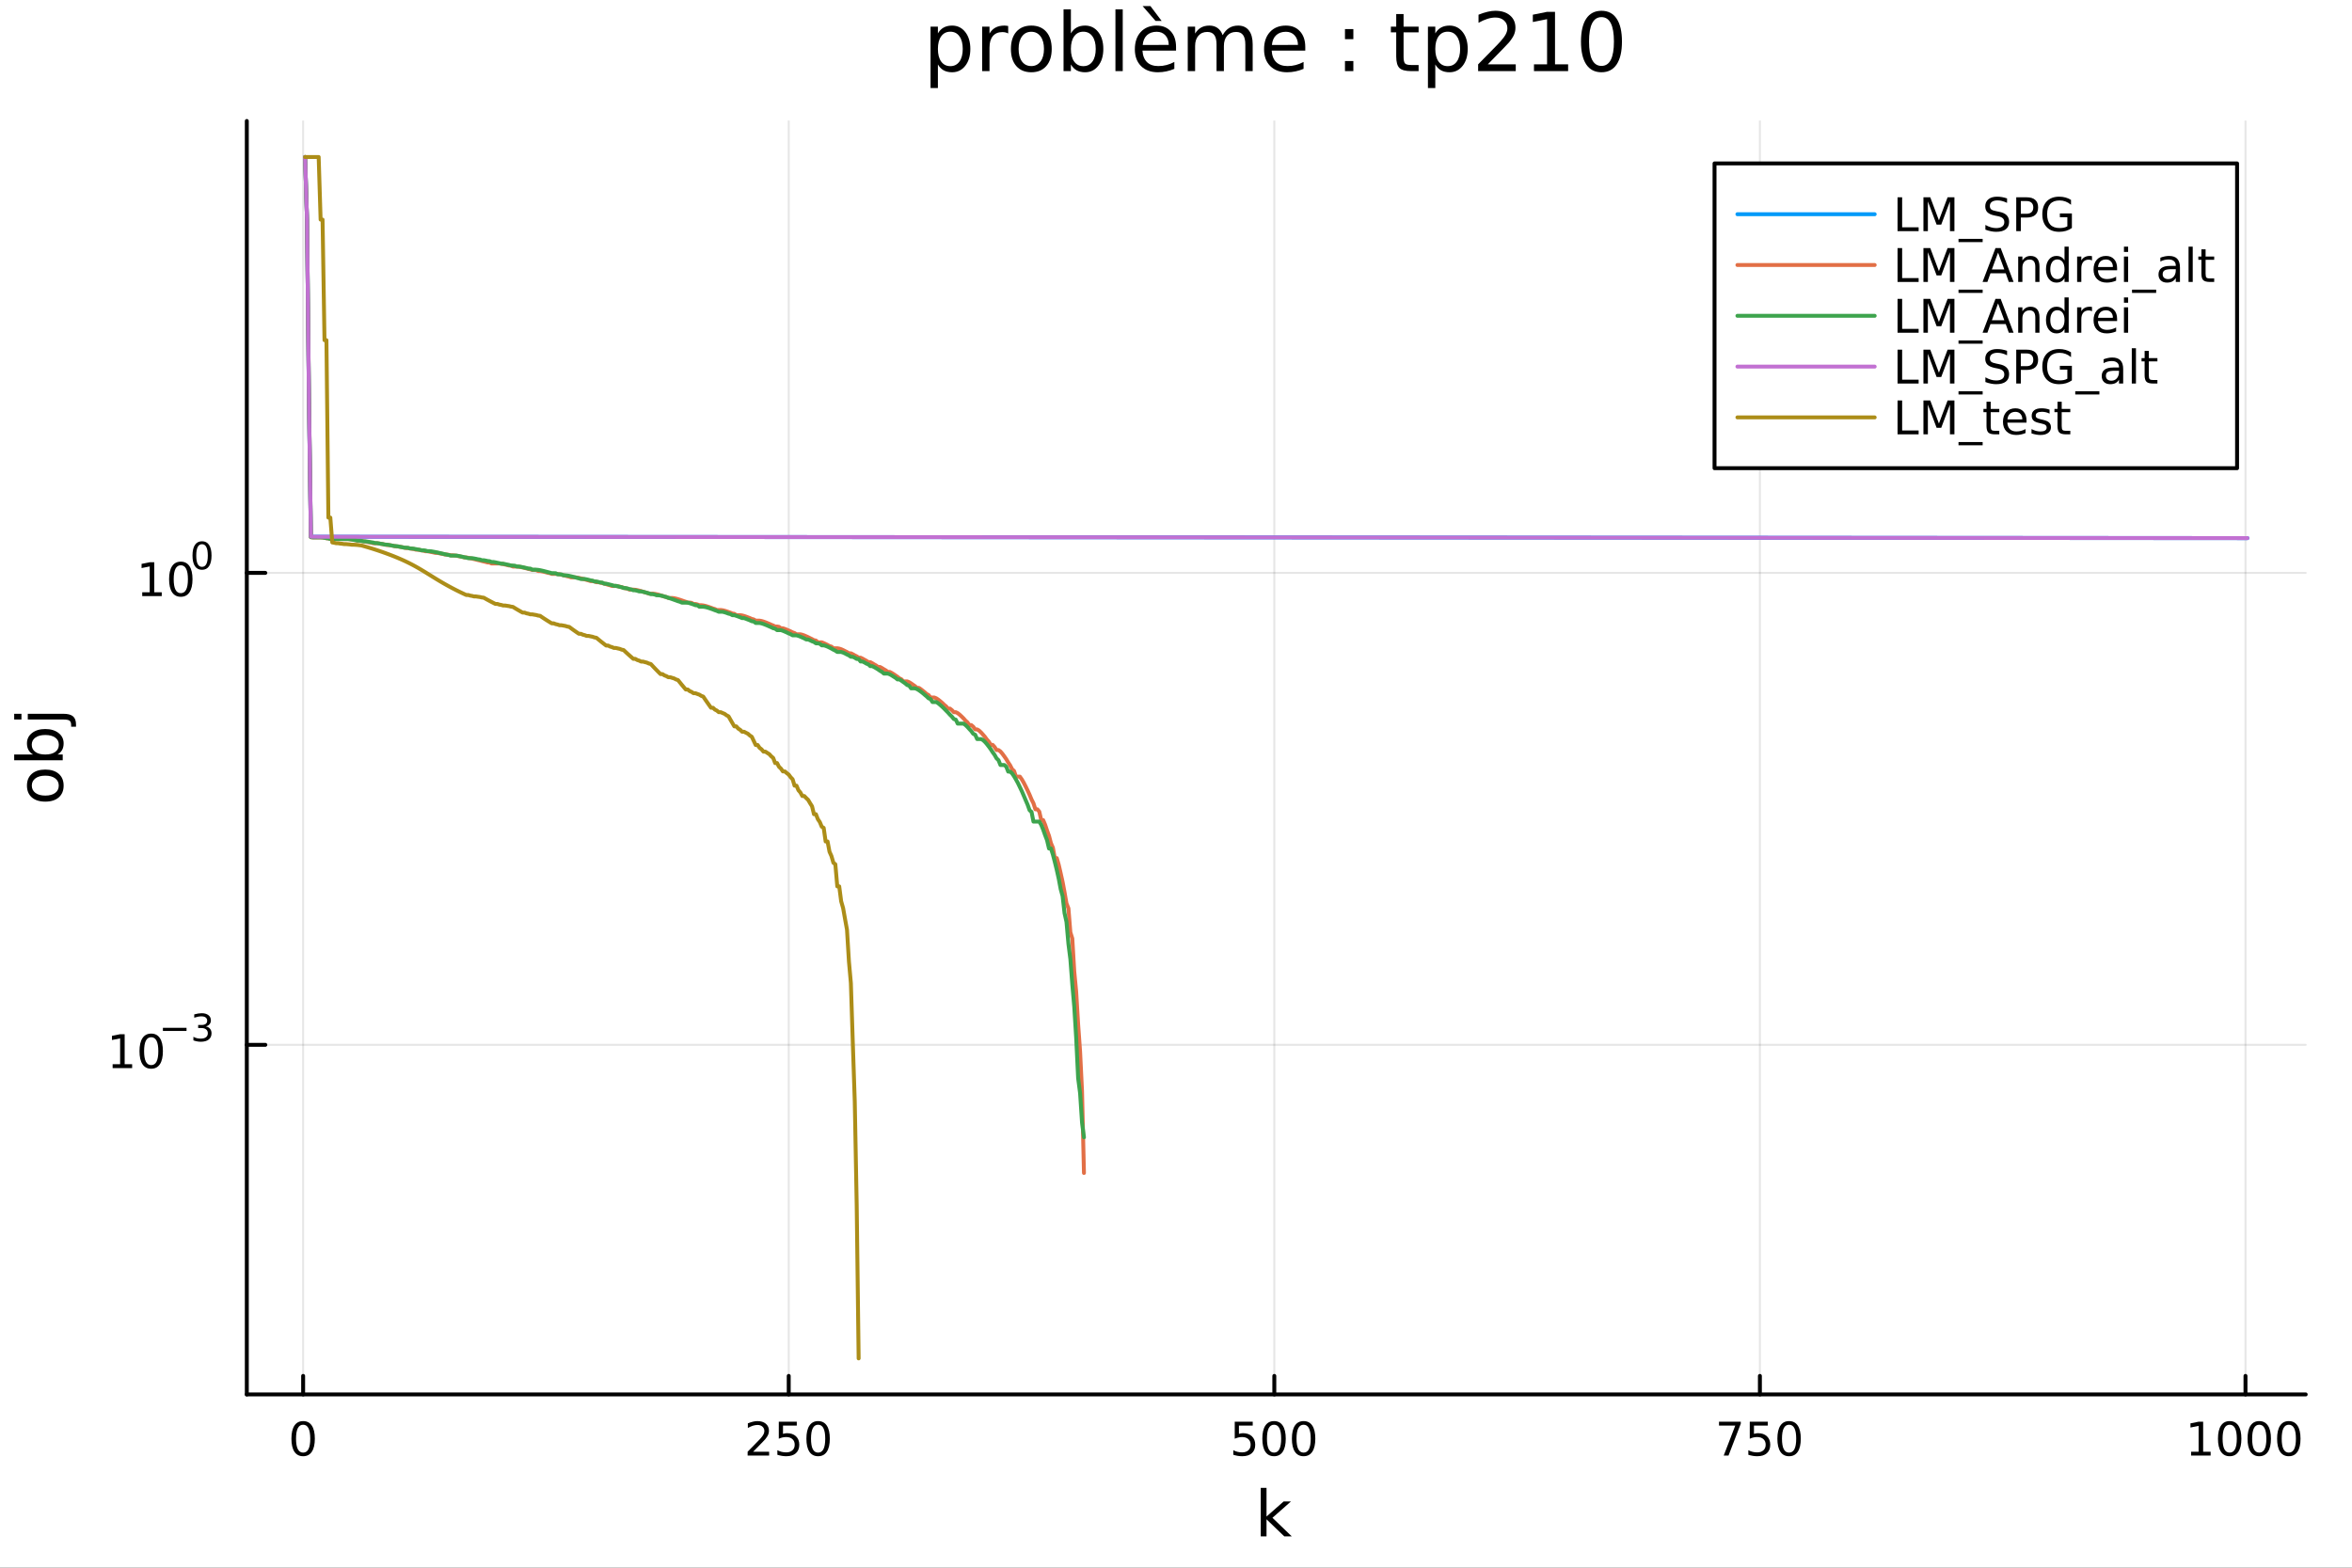 <?xml version="1.0" encoding="utf-8"?>
<svg xmlns="http://www.w3.org/2000/svg" xmlns:xlink="http://www.w3.org/1999/xlink" width="600" height="400" viewBox="0 0 2400 1600">
<rect x="0" y="0" width="2400" height="1600" fill="#333333" stroke="none"/>
<defs>
  <clipPath id="clip820">
    <rect x="0" y="0" width="2400" height="1600"/>
  </clipPath>
</defs>
<path clip-path="url(#clip820)" d="M0 1600 L2400 1600 L2400 0 L0 0  Z" fill="#ffffff" fill-rule="evenodd" fill-opacity="1"/>
<defs>
  <clipPath id="clip821">
    <rect x="480" y="0" width="1681" height="1600"/>
  </clipPath>
</defs>
<path clip-path="url(#clip820)" d="M251.842 1423.18 L2352.76 1423.18 L2352.76 123.472 L251.842 123.472  Z" fill="#ffffff" fill-rule="evenodd" fill-opacity="1"/>
<defs>
  <clipPath id="clip822">
    <rect x="251" y="123" width="2102" height="1301"/>
  </clipPath>
</defs>
<polyline clip-path="url(#clip822)" style="stroke:#000000; stroke-linecap:round; stroke-linejoin:round; stroke-width:2; stroke-opacity:0.1; fill:none" points="309.32,1423.18 309.32,123.472 "/>
<polyline clip-path="url(#clip822)" style="stroke:#000000; stroke-linecap:round; stroke-linejoin:round; stroke-width:2; stroke-opacity:0.1; fill:none" points="804.819,1423.18 804.819,123.472 "/>
<polyline clip-path="url(#clip822)" style="stroke:#000000; stroke-linecap:round; stroke-linejoin:round; stroke-width:2; stroke-opacity:0.1; fill:none" points="1300.32,1423.18 1300.32,123.472 "/>
<polyline clip-path="url(#clip822)" style="stroke:#000000; stroke-linecap:round; stroke-linejoin:round; stroke-width:2; stroke-opacity:0.1; fill:none" points="1795.82,1423.18 1795.82,123.472 "/>
<polyline clip-path="url(#clip822)" style="stroke:#000000; stroke-linecap:round; stroke-linejoin:round; stroke-width:2; stroke-opacity:0.1; fill:none" points="2291.31,1423.18 2291.31,123.472 "/>
<polyline clip-path="url(#clip820)" style="stroke:#000000; stroke-linecap:round; stroke-linejoin:round; stroke-width:4; stroke-opacity:1; fill:none" points="251.842,1423.18 2352.76,1423.18 "/>
<polyline clip-path="url(#clip820)" style="stroke:#000000; stroke-linecap:round; stroke-linejoin:round; stroke-width:4; stroke-opacity:1; fill:none" points="309.32,1423.18 309.32,1404.28 "/>
<polyline clip-path="url(#clip820)" style="stroke:#000000; stroke-linecap:round; stroke-linejoin:round; stroke-width:4; stroke-opacity:1; fill:none" points="804.819,1423.18 804.819,1404.28 "/>
<polyline clip-path="url(#clip820)" style="stroke:#000000; stroke-linecap:round; stroke-linejoin:round; stroke-width:4; stroke-opacity:1; fill:none" points="1300.32,1423.18 1300.32,1404.28 "/>
<polyline clip-path="url(#clip820)" style="stroke:#000000; stroke-linecap:round; stroke-linejoin:round; stroke-width:4; stroke-opacity:1; fill:none" points="1795.82,1423.18 1795.82,1404.28 "/>
<polyline clip-path="url(#clip820)" style="stroke:#000000; stroke-linecap:round; stroke-linejoin:round; stroke-width:4; stroke-opacity:1; fill:none" points="2291.31,1423.18 2291.31,1404.28 "/>
<path clip-path="url(#clip820)" d="M309.32 1454.1 Q305.709 1454.1 303.88 1457.66 Q302.075 1461.2 302.075 1468.33 Q302.075 1475.44 303.88 1479.01 Q305.709 1482.55 309.32 1482.55 Q312.954 1482.55 314.76 1479.01 Q316.589 1475.44 316.589 1468.33 Q316.589 1461.2 314.76 1457.66 Q312.954 1454.1 309.32 1454.1 M309.32 1450.39 Q315.13 1450.39 318.186 1455 Q321.265 1459.58 321.265 1468.33 Q321.265 1477.06 318.186 1481.67 Q315.13 1486.25 309.32 1486.25 Q303.51 1486.25 300.431 1481.67 Q297.376 1477.06 297.376 1468.33 Q297.376 1459.58 300.431 1455 Q303.51 1450.39 309.32 1450.39 Z" fill="#000000" fill-rule="nonzero" fill-opacity="1" /><path clip-path="url(#clip820)" d="M768.511 1481.64 L784.83 1481.64 L784.83 1485.58 L762.886 1485.58 L762.886 1481.64 Q765.548 1478.89 770.131 1474.26 Q774.738 1469.61 775.918 1468.27 Q778.164 1465.74 779.043 1464.01 Q779.946 1462.25 779.946 1460.56 Q779.946 1457.8 778.002 1456.07 Q776.08 1454.33 772.979 1454.33 Q770.779 1454.33 768.326 1455.09 Q765.895 1455.86 763.118 1457.41 L763.118 1452.69 Q765.942 1451.55 768.395 1450.97 Q770.849 1450.39 772.886 1450.39 Q778.256 1450.39 781.451 1453.08 Q784.645 1455.77 784.645 1460.26 Q784.645 1462.39 783.835 1464.31 Q783.048 1466.2 780.941 1468.8 Q780.363 1469.47 777.261 1472.69 Q774.159 1475.88 768.511 1481.64 Z" fill="#000000" fill-rule="nonzero" fill-opacity="1" /><path clip-path="url(#clip820)" d="M794.691 1451.02 L813.048 1451.02 L813.048 1454.96 L798.974 1454.96 L798.974 1463.43 Q799.992 1463.08 801.011 1462.92 Q802.029 1462.73 803.048 1462.73 Q808.835 1462.73 812.214 1465.9 Q815.594 1469.08 815.594 1474.49 Q815.594 1480.07 812.122 1483.17 Q808.65 1486.25 802.33 1486.25 Q800.154 1486.25 797.886 1485.88 Q795.64 1485.51 793.233 1484.77 L793.233 1480.07 Q795.316 1481.2 797.539 1481.76 Q799.761 1482.32 802.238 1482.32 Q806.242 1482.32 808.58 1480.21 Q810.918 1478.1 810.918 1474.49 Q810.918 1470.88 808.58 1468.77 Q806.242 1466.67 802.238 1466.67 Q800.363 1466.67 798.488 1467.08 Q796.636 1467.5 794.691 1468.38 L794.691 1451.02 Z" fill="#000000" fill-rule="nonzero" fill-opacity="1" /><path clip-path="url(#clip820)" d="M834.807 1454.1 Q831.196 1454.1 829.367 1457.66 Q827.562 1461.2 827.562 1468.33 Q827.562 1475.44 829.367 1479.01 Q831.196 1482.55 834.807 1482.55 Q838.441 1482.55 840.247 1479.01 Q842.075 1475.44 842.075 1468.33 Q842.075 1461.2 840.247 1457.66 Q838.441 1454.1 834.807 1454.1 M834.807 1450.39 Q840.617 1450.39 843.673 1455 Q846.751 1459.58 846.751 1468.33 Q846.751 1477.06 843.673 1481.67 Q840.617 1486.25 834.807 1486.25 Q828.997 1486.25 825.918 1481.67 Q822.863 1477.06 822.863 1468.33 Q822.863 1459.58 825.918 1455 Q828.997 1450.39 834.807 1450.39 Z" fill="#000000" fill-rule="nonzero" fill-opacity="1" /><path clip-path="url(#clip820)" d="M1259.94 1451.02 L1278.29 1451.02 L1278.29 1454.96 L1264.22 1454.96 L1264.22 1463.43 Q1265.24 1463.08 1266.25 1462.92 Q1267.27 1462.73 1268.29 1462.73 Q1274.08 1462.73 1277.46 1465.9 Q1280.84 1469.08 1280.84 1474.49 Q1280.84 1480.07 1277.37 1483.17 Q1273.89 1486.25 1267.57 1486.25 Q1265.4 1486.25 1263.13 1485.88 Q1260.88 1485.51 1258.48 1484.77 L1258.48 1480.07 Q1260.56 1481.2 1262.78 1481.76 Q1265 1482.32 1267.48 1482.32 Q1271.49 1482.32 1273.82 1480.21 Q1276.16 1478.1 1276.16 1474.49 Q1276.16 1470.88 1273.82 1468.77 Q1271.49 1466.67 1267.48 1466.67 Q1265.61 1466.67 1263.73 1467.08 Q1261.88 1467.5 1259.94 1468.38 L1259.94 1451.02 Z" fill="#000000" fill-rule="nonzero" fill-opacity="1" /><path clip-path="url(#clip820)" d="M1300.05 1454.1 Q1296.44 1454.1 1294.61 1457.66 Q1292.81 1461.2 1292.81 1468.33 Q1292.81 1475.44 1294.61 1479.01 Q1296.44 1482.55 1300.05 1482.55 Q1303.69 1482.55 1305.49 1479.01 Q1307.32 1475.44 1307.32 1468.33 Q1307.32 1461.2 1305.49 1457.66 Q1303.69 1454.1 1300.05 1454.1 M1300.05 1450.39 Q1305.86 1450.39 1308.92 1455 Q1312 1459.58 1312 1468.33 Q1312 1477.06 1308.92 1481.67 Q1305.86 1486.25 1300.05 1486.25 Q1294.24 1486.25 1291.16 1481.67 Q1288.11 1477.06 1288.11 1468.33 Q1288.11 1459.58 1291.16 1455 Q1294.24 1450.39 1300.05 1450.39 Z" fill="#000000" fill-rule="nonzero" fill-opacity="1" /><path clip-path="url(#clip820)" d="M1330.21 1454.1 Q1326.6 1454.1 1324.77 1457.66 Q1322.97 1461.2 1322.97 1468.33 Q1322.97 1475.44 1324.77 1479.01 Q1326.6 1482.55 1330.21 1482.55 Q1333.85 1482.55 1335.65 1479.01 Q1337.48 1475.44 1337.48 1468.33 Q1337.48 1461.2 1335.65 1457.66 Q1333.85 1454.1 1330.21 1454.1 M1330.21 1450.39 Q1336.02 1450.39 1339.08 1455 Q1342.16 1459.58 1342.16 1468.33 Q1342.16 1477.06 1339.08 1481.67 Q1336.02 1486.25 1330.21 1486.25 Q1324.4 1486.25 1321.32 1481.67 Q1318.27 1477.06 1318.27 1468.33 Q1318.27 1459.58 1321.32 1455 Q1324.4 1450.39 1330.21 1450.39 Z" fill="#000000" fill-rule="nonzero" fill-opacity="1" /><path clip-path="url(#clip820)" d="M1754.09 1451.02 L1776.31 1451.02 L1776.31 1453.01 L1763.77 1485.58 L1758.88 1485.58 L1770.69 1454.96 L1754.09 1454.96 L1754.09 1451.02 Z" fill="#000000" fill-rule="nonzero" fill-opacity="1" /><path clip-path="url(#clip820)" d="M1785.48 1451.02 L1803.84 1451.02 L1803.84 1454.96 L1789.76 1454.96 L1789.76 1463.43 Q1790.78 1463.08 1791.8 1462.92 Q1792.82 1462.73 1793.84 1462.73 Q1799.62 1462.73 1803 1465.9 Q1806.38 1469.08 1806.38 1474.49 Q1806.38 1480.07 1802.91 1483.17 Q1799.44 1486.25 1793.12 1486.25 Q1790.94 1486.25 1788.67 1485.88 Q1786.43 1485.51 1784.02 1484.77 L1784.02 1480.07 Q1786.11 1481.2 1788.33 1481.76 Q1790.55 1482.32 1793.03 1482.32 Q1797.03 1482.32 1799.37 1480.21 Q1801.71 1478.1 1801.71 1474.49 Q1801.71 1470.88 1799.37 1468.77 Q1797.03 1466.67 1793.03 1466.67 Q1791.15 1466.67 1789.28 1467.08 Q1787.42 1467.5 1785.48 1468.38 L1785.48 1451.02 Z" fill="#000000" fill-rule="nonzero" fill-opacity="1" /><path clip-path="url(#clip820)" d="M1825.6 1454.1 Q1821.98 1454.1 1820.16 1457.66 Q1818.35 1461.2 1818.35 1468.33 Q1818.35 1475.44 1820.16 1479.01 Q1821.98 1482.55 1825.6 1482.55 Q1829.23 1482.55 1831.04 1479.01 Q1832.86 1475.44 1832.86 1468.33 Q1832.86 1461.2 1831.04 1457.66 Q1829.23 1454.1 1825.6 1454.1 M1825.6 1450.39 Q1831.41 1450.39 1834.46 1455 Q1837.54 1459.58 1837.54 1468.33 Q1837.54 1477.06 1834.46 1481.67 Q1831.41 1486.25 1825.6 1486.25 Q1819.79 1486.25 1816.71 1481.67 Q1813.65 1477.06 1813.65 1468.33 Q1813.65 1459.58 1816.71 1455 Q1819.79 1450.39 1825.6 1450.39 Z" fill="#000000" fill-rule="nonzero" fill-opacity="1" /><path clip-path="url(#clip820)" d="M2235.84 1481.64 L2243.48 1481.64 L2243.48 1455.28 L2235.17 1456.95 L2235.17 1452.69 L2243.43 1451.02 L2248.11 1451.02 L2248.11 1481.64 L2255.75 1481.64 L2255.75 1485.58 L2235.84 1485.58 L2235.84 1481.64 Z" fill="#000000" fill-rule="nonzero" fill-opacity="1" /><path clip-path="url(#clip820)" d="M2275.19 1454.1 Q2271.58 1454.1 2269.75 1457.66 Q2267.95 1461.2 2267.95 1468.33 Q2267.95 1475.44 2269.75 1479.01 Q2271.58 1482.55 2275.19 1482.55 Q2278.83 1482.55 2280.63 1479.01 Q2282.46 1475.44 2282.46 1468.33 Q2282.46 1461.2 2280.63 1457.66 Q2278.83 1454.1 2275.19 1454.1 M2275.19 1450.39 Q2281 1450.39 2284.06 1455 Q2287.14 1459.58 2287.14 1468.33 Q2287.14 1477.06 2284.06 1481.67 Q2281 1486.25 2275.19 1486.25 Q2269.38 1486.25 2266.3 1481.67 Q2263.25 1477.06 2263.25 1468.33 Q2263.25 1459.58 2266.3 1455 Q2269.38 1450.39 2275.19 1450.39 Z" fill="#000000" fill-rule="nonzero" fill-opacity="1" /><path clip-path="url(#clip820)" d="M2305.35 1454.1 Q2301.74 1454.1 2299.91 1457.66 Q2298.11 1461.2 2298.11 1468.33 Q2298.11 1475.44 2299.91 1479.01 Q2301.74 1482.55 2305.35 1482.55 Q2308.99 1482.55 2310.79 1479.01 Q2312.62 1475.44 2312.62 1468.33 Q2312.62 1461.2 2310.79 1457.66 Q2308.99 1454.1 2305.35 1454.1 M2305.35 1450.39 Q2311.16 1450.39 2314.22 1455 Q2317.3 1459.58 2317.3 1468.33 Q2317.3 1477.06 2314.22 1481.67 Q2311.16 1486.25 2305.35 1486.25 Q2299.54 1486.25 2296.46 1481.67 Q2293.41 1477.06 2293.41 1468.33 Q2293.41 1459.58 2296.46 1455 Q2299.54 1450.39 2305.35 1450.39 Z" fill="#000000" fill-rule="nonzero" fill-opacity="1" /><path clip-path="url(#clip820)" d="M2335.52 1454.1 Q2331.9 1454.1 2330.08 1457.66 Q2328.27 1461.2 2328.27 1468.33 Q2328.27 1475.44 2330.08 1479.01 Q2331.9 1482.55 2335.52 1482.55 Q2339.15 1482.55 2340.96 1479.01 Q2342.78 1475.44 2342.78 1468.33 Q2342.78 1461.2 2340.96 1457.66 Q2339.15 1454.1 2335.52 1454.1 M2335.52 1450.39 Q2341.33 1450.39 2344.38 1455 Q2347.46 1459.58 2347.46 1468.33 Q2347.46 1477.06 2344.38 1481.67 Q2341.33 1486.25 2335.52 1486.25 Q2329.71 1486.25 2326.63 1481.67 Q2323.57 1477.06 2323.57 1468.33 Q2323.57 1459.58 2326.63 1455 Q2329.71 1450.39 2335.52 1450.39 Z" fill="#000000" fill-rule="nonzero" fill-opacity="1" /><path clip-path="url(#clip820)" d="M1286.48 1518.52 L1292.37 1518.52 L1292.37 1547.77 L1309.84 1532.4 L1317.32 1532.4 L1298.42 1549.07 L1318.12 1568.04 L1310.48 1568.04 L1292.37 1550.63 L1292.37 1568.04 L1286.48 1568.04 L1286.48 1518.52 Z" fill="#000000" fill-rule="nonzero" fill-opacity="1" /><polyline clip-path="url(#clip822)" style="stroke:#000000; stroke-linecap:round; stroke-linejoin:round; stroke-width:2; stroke-opacity:0.1; fill:none" points="251.842,1066.36 2352.76,1066.36 "/>
<polyline clip-path="url(#clip822)" style="stroke:#000000; stroke-linecap:round; stroke-linejoin:round; stroke-width:2; stroke-opacity:0.1; fill:none" points="251.842,584.686 2352.76,584.686 "/>
<polyline clip-path="url(#clip820)" style="stroke:#000000; stroke-linecap:round; stroke-linejoin:round; stroke-width:4; stroke-opacity:1; fill:none" points="251.842,1423.18 251.842,123.472 "/>
<polyline clip-path="url(#clip820)" style="stroke:#000000; stroke-linecap:round; stroke-linejoin:round; stroke-width:4; stroke-opacity:1; fill:none" points="251.842,1066.36 270.74,1066.36 "/>
<polyline clip-path="url(#clip820)" style="stroke:#000000; stroke-linecap:round; stroke-linejoin:round; stroke-width:4; stroke-opacity:1; fill:none" points="251.842,584.686 270.74,584.686 "/>
<path clip-path="url(#clip820)" d="M114.931 1086.15 L122.57 1086.15 L122.57 1059.79 L114.26 1061.45 L114.26 1057.2 L122.524 1055.53 L127.2 1055.53 L127.2 1086.15 L134.839 1086.15 L134.839 1090.09 L114.931 1090.09 L114.931 1086.15 Z" fill="#000000" fill-rule="nonzero" fill-opacity="1" /><path clip-path="url(#clip820)" d="M154.283 1058.61 Q150.672 1058.61 148.843 1062.17 Q147.038 1065.71 147.038 1072.84 Q147.038 1079.95 148.843 1083.51 Q150.672 1087.06 154.283 1087.06 Q157.917 1087.06 159.723 1083.51 Q161.552 1079.95 161.552 1072.84 Q161.552 1065.71 159.723 1062.17 Q157.917 1058.61 154.283 1058.61 M154.283 1054.9 Q160.093 1054.9 163.149 1059.51 Q166.227 1064.09 166.227 1072.84 Q166.227 1081.57 163.149 1086.18 Q160.093 1090.76 154.283 1090.76 Q148.473 1090.76 145.394 1086.18 Q142.339 1081.57 142.339 1072.84 Q142.339 1064.09 145.394 1059.51 Q148.473 1054.9 154.283 1054.9 Z" fill="#000000" fill-rule="nonzero" fill-opacity="1" /><path clip-path="url(#clip820)" d="M166.227 1049 L190.339 1049 L190.339 1052.2 L166.227 1052.2 L166.227 1049 Z" fill="#000000" fill-rule="nonzero" fill-opacity="1" /><path clip-path="url(#clip820)" d="M210.05 1047.54 Q212.777 1048.12 214.3 1049.96 Q215.842 1051.81 215.842 1054.52 Q215.842 1058.67 212.984 1060.95 Q210.125 1063.22 204.859 1063.22 Q203.091 1063.22 201.21 1062.87 Q199.348 1062.53 197.354 1061.83 L197.354 1058.16 Q198.934 1059.09 200.815 1059.56 Q202.696 1060.03 204.746 1060.03 Q208.319 1060.03 210.181 1058.62 Q212.062 1057.2 212.062 1054.52 Q212.062 1052.03 210.313 1050.64 Q208.583 1049.23 205.479 1049.23 L202.207 1049.23 L202.207 1046.11 L205.63 1046.11 Q208.432 1046.11 209.918 1045 Q211.404 1043.87 211.404 1041.76 Q211.404 1039.6 209.861 1038.45 Q208.338 1037.29 205.479 1037.29 Q203.918 1037.29 202.132 1037.63 Q200.345 1037.96 198.201 1038.68 L198.201 1035.29 Q200.364 1034.69 202.244 1034.39 Q204.144 1034.09 205.818 1034.09 Q210.144 1034.09 212.664 1036.07 Q215.184 1038.02 215.184 1041.37 Q215.184 1043.7 213.849 1045.32 Q212.513 1046.92 210.05 1047.54 Z" fill="#000000" fill-rule="nonzero" fill-opacity="1" /><path clip-path="url(#clip820)" d="M145.137 604.478 L152.776 604.478 L152.776 578.113 L144.465 579.779 L144.465 575.52 L152.729 573.853 L157.405 573.853 L157.405 604.478 L165.044 604.478 L165.044 608.413 L145.137 608.413 L145.137 604.478 Z" fill="#000000" fill-rule="nonzero" fill-opacity="1" /><path clip-path="url(#clip820)" d="M184.488 576.932 Q180.877 576.932 179.049 580.497 Q177.243 584.038 177.243 591.168 Q177.243 598.274 179.049 601.839 Q180.877 605.381 184.488 605.381 Q188.123 605.381 189.928 601.839 Q191.757 598.274 191.757 591.168 Q191.757 584.038 189.928 580.497 Q188.123 576.932 184.488 576.932 M184.488 573.228 Q190.299 573.228 193.354 577.835 Q196.433 582.418 196.433 591.168 Q196.433 599.895 193.354 604.501 Q190.299 609.085 184.488 609.085 Q178.678 609.085 175.6 604.501 Q172.544 599.895 172.544 591.168 Q172.544 582.418 175.6 577.835 Q178.678 573.228 184.488 573.228 Z" fill="#000000" fill-rule="nonzero" fill-opacity="1" /><path clip-path="url(#clip820)" d="M206.138 555.424 Q203.204 555.424 201.718 558.321 Q200.251 561.198 200.251 566.991 Q200.251 572.765 201.718 575.661 Q203.204 578.539 206.138 578.539 Q209.09 578.539 210.557 575.661 Q212.043 572.765 212.043 566.991 Q212.043 561.198 210.557 558.321 Q209.09 555.424 206.138 555.424 M206.138 552.415 Q210.858 552.415 213.341 556.158 Q215.842 559.882 215.842 566.991 Q215.842 574.082 213.341 577.824 Q210.858 581.548 206.138 581.548 Q201.417 581.548 198.915 577.824 Q196.433 574.082 196.433 566.991 Q196.433 559.882 198.915 556.158 Q201.417 552.415 206.138 552.415 Z" fill="#000000" fill-rule="nonzero" fill-opacity="1" /><path clip-path="url(#clip820)" d="M32.462 801.797 Q32.462 806.507 36.154 809.244 Q39.815 811.982 46.212 811.982 Q52.609 811.982 56.302 809.276 Q59.962 806.539 59.962 801.797 Q59.962 797.118 56.27 794.381 Q52.578 791.643 46.212 791.643 Q39.878 791.643 36.186 794.381 Q32.462 797.118 32.462 801.797 M27.497 801.797 Q27.497 794.158 32.462 789.797 Q37.427 785.437 46.212 785.437 Q54.965 785.437 59.962 789.797 Q64.927 794.158 64.927 801.797 Q64.927 809.467 59.962 813.828 Q54.965 818.156 46.212 818.156 Q37.427 818.156 32.462 813.828 Q27.497 809.467 27.497 801.797 Z" fill="#000000" fill-rule="nonzero" fill-opacity="1" /><path clip-path="url(#clip820)" d="M46.212 750.139 Q39.751 750.139 36.09 752.812 Q32.398 755.454 32.398 760.101 Q32.398 764.748 36.09 767.422 Q39.751 770.064 46.212 770.064 Q52.673 770.064 56.365 767.422 Q60.026 764.748 60.026 760.101 Q60.026 755.454 56.365 752.812 Q52.673 750.139 46.212 750.139 M33.767 770.064 Q30.584 768.218 29.056 765.417 Q27.497 762.584 27.497 758.669 Q27.497 752.176 32.653 748.134 Q37.809 744.06 46.212 744.06 Q54.615 744.06 59.771 748.134 Q64.927 752.176 64.927 758.669 Q64.927 762.584 63.399 765.417 Q61.84 768.218 58.657 770.064 L64.004 770.064 L64.004 775.952 L14.479 775.952 L14.479 770.064 L33.767 770.064 Z" fill="#000000" fill-rule="nonzero" fill-opacity="1" /><path clip-path="url(#clip820)" d="M28.356 734.352 L28.356 728.495 L64.641 728.495 Q71.452 728.495 74.508 731.105 Q77.563 733.684 77.563 739.445 L77.563 741.673 L72.598 741.673 L72.598 740.113 Q72.598 736.771 71.038 735.561 Q69.51 734.352 64.641 734.352 L28.356 734.352 M14.479 734.352 L14.479 728.495 L21.895 728.495 L21.895 734.352 L14.479 734.352 Z" fill="#000000" fill-rule="nonzero" fill-opacity="1" /><path clip-path="url(#clip820)" d="M957.041 65.77 L957.041 89.833 L949.546 89.833 L949.546 27.206 L957.041 27.206 L957.041 34.092 Q959.39 30.041 962.955 28.097 Q966.56 26.112 971.543 26.112 Q979.807 26.112 984.951 32.675 Q990.136 39.237 990.136 49.931 Q990.136 60.626 984.951 67.188 Q979.807 73.751 971.543 73.751 Q966.56 73.751 962.955 71.806 Q959.39 69.821 957.041 65.77 M982.399 49.931 Q982.399 41.708 978.996 37.05 Q975.634 32.35 969.72 32.35 Q963.806 32.35 960.403 37.05 Q957.041 41.708 957.041 49.931 Q957.041 58.155 960.403 62.854 Q963.806 67.512 969.72 67.512 Q975.634 67.512 978.996 62.854 Q982.399 58.155 982.399 49.931 Z" fill="#000000" fill-rule="nonzero" fill-opacity="1" /><path clip-path="url(#clip820)" d="M1028.78 34.173 Q1027.53 33.444 1026.03 33.12 Q1024.57 32.756 1022.79 32.756 Q1016.47 32.756 1013.06 36.888 Q1009.7 40.979 1009.7 48.676 L1009.7 72.576 L1002.21 72.576 L1002.21 27.206 L1009.7 27.206 L1009.7 34.254 Q1012.05 30.122 1015.82 28.138 Q1019.59 26.112 1024.97 26.112 Q1025.74 26.112 1026.68 26.234 Q1027.61 26.315 1028.74 26.517 L1028.78 34.173 Z" fill="#000000" fill-rule="nonzero" fill-opacity="1" /><path clip-path="url(#clip820)" d="M1052.36 32.431 Q1046.36 32.431 1042.88 37.131 Q1039.4 41.789 1039.4 49.931 Q1039.4 58.074 1042.84 62.773 Q1046.32 67.431 1052.36 67.431 Q1058.31 67.431 1061.8 62.732 Q1065.28 58.033 1065.28 49.931 Q1065.28 41.87 1061.8 37.171 Q1058.31 32.431 1052.36 32.431 M1052.36 26.112 Q1062.08 26.112 1067.63 32.431 Q1073.18 38.751 1073.18 49.931 Q1073.18 61.071 1067.63 67.431 Q1062.08 73.751 1052.36 73.751 Q1042.6 73.751 1037.05 67.431 Q1031.54 61.071 1031.54 49.931 Q1031.54 38.751 1037.05 32.431 Q1042.6 26.112 1052.36 26.112 Z" fill="#000000" fill-rule="nonzero" fill-opacity="1" /><path clip-path="url(#clip820)" d="M1118.1 49.931 Q1118.1 41.708 1114.7 37.05 Q1111.34 32.35 1105.43 32.35 Q1099.51 32.35 1096.11 37.05 Q1092.75 41.708 1092.75 49.931 Q1092.75 58.155 1096.11 62.854 Q1099.51 67.512 1105.43 67.512 Q1111.34 67.512 1114.7 62.854 Q1118.1 58.155 1118.1 49.931 M1092.75 34.092 Q1095.1 30.041 1098.66 28.097 Q1102.27 26.112 1107.25 26.112 Q1115.51 26.112 1120.66 32.675 Q1125.84 39.237 1125.84 49.931 Q1125.84 60.626 1120.66 67.188 Q1115.51 73.751 1107.25 73.751 Q1102.27 73.751 1098.66 71.806 Q1095.1 69.821 1092.75 65.77 L1092.75 72.576 L1085.25 72.576 L1085.25 9.544 L1092.75 9.544 L1092.75 34.092 Z" fill="#000000" fill-rule="nonzero" fill-opacity="1" /><path clip-path="url(#clip820)" d="M1138.2 9.544 L1145.65 9.544 L1145.65 72.576 L1138.2 72.576 L1138.2 9.544 Z" fill="#000000" fill-rule="nonzero" fill-opacity="1" /><path clip-path="url(#clip820)" d="M1200.05 48.028 L1200.05 51.673 L1165.78 51.673 Q1166.27 59.37 1170.4 63.421 Q1174.57 67.431 1181.99 67.431 Q1186.28 67.431 1190.29 66.378 Q1194.34 65.325 1198.31 63.218 L1198.31 70.267 Q1194.3 71.968 1190.09 72.86 Q1185.88 73.751 1181.54 73.751 Q1170.69 73.751 1164.33 67.431 Q1158.01 61.112 1158.01 50.337 Q1158.01 39.197 1164 32.675 Q1170.04 26.112 1180.25 26.112 Q1189.4 26.112 1194.71 32.026 Q1200.05 37.9 1200.05 48.028 M1192.6 45.84 Q1192.52 39.723 1189.16 36.077 Q1185.84 32.431 1180.33 32.431 Q1174.09 32.431 1170.32 35.956 Q1166.59 39.48 1166.03 45.88 L1192.6 45.84 M1173.93 6.222 L1185.35 21.373 L1179.15 21.373 L1165.95 6.222 L1173.93 6.222 Z" fill="#000000" fill-rule="nonzero" fill-opacity="1" /><path clip-path="url(#clip820)" d="M1247.61 35.915 Q1250.41 30.892 1254.3 28.502 Q1258.18 26.112 1263.45 26.112 Q1270.54 26.112 1274.39 31.095 Q1278.24 36.037 1278.24 45.192 L1278.24 72.576 L1270.74 72.576 L1270.74 45.435 Q1270.74 38.913 1268.43 35.753 Q1266.12 32.594 1261.39 32.594 Q1255.59 32.594 1252.23 36.442 Q1248.87 40.29 1248.87 46.934 L1248.87 72.576 L1241.37 72.576 L1241.37 45.435 Q1241.37 38.873 1239.06 35.753 Q1236.76 32.594 1231.93 32.594 Q1226.22 32.594 1222.86 36.482 Q1219.5 40.331 1219.5 46.934 L1219.5 72.576 L1212 72.576 L1212 27.206 L1219.5 27.206 L1219.5 34.254 Q1222.05 30.082 1225.62 28.097 Q1229.18 26.112 1234.08 26.112 Q1239.02 26.112 1242.47 28.624 Q1245.95 31.135 1247.61 35.915 Z" fill="#000000" fill-rule="nonzero" fill-opacity="1" /><path clip-path="url(#clip820)" d="M1331.91 48.028 L1331.91 51.673 L1297.64 51.673 Q1298.13 59.37 1302.26 63.421 Q1306.43 67.431 1313.84 67.431 Q1318.14 67.431 1322.15 66.378 Q1326.2 65.325 1330.17 63.218 L1330.17 70.267 Q1326.16 71.968 1321.95 72.86 Q1317.73 73.751 1313.4 73.751 Q1302.54 73.751 1296.18 67.431 Q1289.86 61.112 1289.86 50.337 Q1289.86 39.197 1295.86 32.675 Q1301.89 26.112 1312.1 26.112 Q1321.26 26.112 1326.56 32.026 Q1331.91 37.9 1331.91 48.028 M1324.46 45.84 Q1324.38 39.723 1321.01 36.077 Q1317.69 32.431 1312.18 32.431 Q1305.94 32.431 1302.18 35.956 Q1298.45 39.48 1297.88 45.88 L1324.46 45.84 Z" fill="#000000" fill-rule="nonzero" fill-opacity="1" /><path clip-path="url(#clip820)" d="M1372.42 62.287 L1380.97 62.287 L1380.97 72.576 L1372.42 72.576 L1372.42 62.287 M1372.42 29.677 L1380.97 29.677 L1380.97 39.966 L1372.42 39.966 L1372.42 29.677 Z" fill="#000000" fill-rule="nonzero" fill-opacity="1" /><path clip-path="url(#clip820)" d="M1432.21 14.324 L1432.21 27.206 L1447.56 27.206 L1447.56 32.999 L1432.21 32.999 L1432.21 57.628 Q1432.21 63.178 1433.71 64.758 Q1435.25 66.338 1439.91 66.338 L1447.56 66.338 L1447.56 72.576 L1439.91 72.576 Q1431.28 72.576 1428 69.376 Q1424.72 66.135 1424.72 57.628 L1424.72 32.999 L1419.25 32.999 L1419.25 27.206 L1424.72 27.206 L1424.72 14.324 L1432.21 14.324 Z" fill="#000000" fill-rule="nonzero" fill-opacity="1" /><path clip-path="url(#clip820)" d="M1464.58 65.77 L1464.58 89.833 L1457.08 89.833 L1457.08 27.206 L1464.58 27.206 L1464.58 34.092 Q1466.93 30.041 1470.49 28.097 Q1474.1 26.112 1479.08 26.112 Q1487.34 26.112 1492.49 32.675 Q1497.67 39.237 1497.67 49.931 Q1497.67 60.626 1492.49 67.188 Q1487.34 73.751 1479.08 73.751 Q1474.1 73.751 1470.49 71.806 Q1466.93 69.821 1464.58 65.77 M1489.94 49.931 Q1489.94 41.708 1486.53 37.05 Q1483.17 32.35 1477.26 32.35 Q1471.34 32.35 1467.94 37.05 Q1464.58 41.708 1464.58 49.931 Q1464.58 58.155 1467.94 62.854 Q1471.34 67.512 1477.26 67.512 Q1483.17 67.512 1486.53 62.854 Q1489.94 58.155 1489.94 49.931 Z" fill="#000000" fill-rule="nonzero" fill-opacity="1" /><path clip-path="url(#clip820)" d="M1518.13 65.689 L1546.69 65.689 L1546.69 72.576 L1508.29 72.576 L1508.29 65.689 Q1512.95 60.869 1520.97 52.767 Q1529.03 44.625 1531.09 42.275 Q1535.02 37.86 1536.56 34.822 Q1538.14 31.743 1538.14 28.786 Q1538.14 23.965 1534.74 20.927 Q1531.38 17.889 1525.95 17.889 Q1522.1 17.889 1517.81 19.226 Q1513.55 20.562 1508.69 23.276 L1508.69 15.013 Q1513.63 13.028 1517.93 12.015 Q1522.22 11.002 1525.79 11.002 Q1535.19 11.002 1540.78 15.701 Q1546.37 20.4 1546.37 28.259 Q1546.37 31.986 1544.95 35.348 Q1543.57 38.67 1539.88 43.207 Q1538.87 44.382 1533.44 50.013 Q1528.02 55.603 1518.13 65.689 Z" fill="#000000" fill-rule="nonzero" fill-opacity="1" /><path clip-path="url(#clip820)" d="M1565.28 65.689 L1578.65 65.689 L1578.65 19.55 L1564.11 22.466 L1564.11 15.013 L1578.57 12.096 L1586.75 12.096 L1586.75 65.689 L1600.12 65.689 L1600.12 72.576 L1565.28 72.576 L1565.28 65.689 Z" fill="#000000" fill-rule="nonzero" fill-opacity="1" /><path clip-path="url(#clip820)" d="M1634.15 17.484 Q1627.83 17.484 1624.63 23.722 Q1621.47 29.92 1621.47 42.397 Q1621.47 54.833 1624.63 61.071 Q1627.83 67.269 1634.15 67.269 Q1640.51 67.269 1643.67 61.071 Q1646.87 54.833 1646.87 42.397 Q1646.87 29.92 1643.67 23.722 Q1640.51 17.484 1634.15 17.484 M1634.15 11.002 Q1644.32 11.002 1649.66 19.064 Q1655.05 27.084 1655.05 42.397 Q1655.05 57.669 1649.66 65.73 Q1644.32 73.751 1634.15 73.751 Q1623.98 73.751 1618.59 65.73 Q1613.25 57.669 1613.25 42.397 Q1613.25 27.084 1618.59 19.064 Q1623.98 11.002 1634.15 11.002 Z" fill="#000000" fill-rule="nonzero" fill-opacity="1" /><polyline clip-path="url(#clip822)" style="stroke:#009af9; stroke-linecap:round; stroke-linejoin:round; stroke-width:4; stroke-opacity:1; fill:none" points="311.302,160.256 313.284,224.125 315.266,410.065 317.248,547.663 319.23,547.791 321.212,547.792 323.194,547.793 325.176,547.795 327.158,547.796 329.14,547.797 331.122,547.799 333.104,547.8 335.086,547.802 337.068,547.803 339.05,547.804 341.032,547.806 343.014,547.807 344.996,547.808 346.978,547.81 348.96,547.811 350.942,547.813 352.924,547.814 354.906,547.815 356.888,547.817 358.87,547.818 360.852,547.82 362.834,547.821 364.816,547.822 366.798,547.824 368.78,547.825 370.762,547.826 372.744,547.828 374.726,547.829 376.708,547.831 378.69,547.832 380.672,547.833 382.654,547.835 384.636,547.836 386.618,547.837 388.6,547.839 390.582,547.84 392.564,547.842 394.546,547.843 396.528,547.844 398.51,547.846 400.492,547.847 402.474,547.848 404.456,547.85 406.438,547.851 408.42,547.853 410.402,547.854 412.384,547.855 414.366,547.857 416.348,547.858 418.33,547.86 420.312,547.861 422.294,547.862 424.276,547.864 426.258,547.865 428.24,547.866 430.222,547.868 432.204,547.869 434.186,547.871 436.168,547.872 438.15,547.873 440.132,547.875 442.114,547.876 444.096,547.878 446.078,547.879 448.06,547.88 450.042,547.882 452.024,547.883 454.006,547.884 455.988,547.886 457.97,547.887 459.952,547.889 461.934,547.89 463.916,547.891 465.898,547.893 467.88,547.894 469.862,547.896 471.844,547.897 473.826,547.898 475.808,547.9 477.79,547.901 479.772,547.902 481.754,547.904 483.736,547.905 485.718,547.907 487.7,547.908 489.682,547.909 491.664,547.911 493.646,547.912 495.628,547.914 497.61,547.915 499.592,547.916 501.574,547.918 503.556,547.919 505.538,547.92 507.52,547.922 509.502,547.923 511.484,547.925 513.466,547.926 515.448,547.927 517.43,547.929 519.412,547.93 521.394,547.932 523.376,547.933 525.358,547.934 527.34,547.936 529.322,547.937 531.304,547.938 533.286,547.94 535.267,547.941 537.249,547.943 539.231,547.944 541.213,547.945 543.195,547.947 545.177,547.948 547.159,547.95 549.141,547.951 551.123,547.952 553.105,547.954 555.087,547.955 557.069,547.957 559.051,547.958 561.033,547.959 563.015,547.961 564.997,547.962 566.979,547.963 568.961,547.965 570.943,547.966 572.925,547.968 574.907,547.969 576.889,547.97 578.871,547.972 580.853,547.973 582.835,547.975 584.817,547.976 586.799,547.977 588.781,547.979 590.763,547.98 592.745,547.982 594.727,547.983 596.709,547.984 598.691,547.986 600.673,547.987 602.655,547.988 604.637,547.99 606.619,547.991 608.601,547.993 610.583,547.994 612.565,547.995 614.547,547.997 616.529,547.998 618.511,548 620.493,548.001 622.475,548.002 624.457,548.004 626.439,548.005 628.421,548.007 630.403,548.008 632.385,548.009 634.367,548.011 636.349,548.012 638.331,548.014 640.313,548.015 642.295,548.016 644.277,548.018 646.259,548.019 648.241,548.02 650.223,548.022 652.205,548.023 654.187,548.025 656.169,548.026 658.151,548.027 660.133,548.029 662.115,548.03 664.097,548.032 666.079,548.033 668.061,548.034 670.043,548.036 672.025,548.037 674.007,548.039 675.989,548.04 677.971,548.041 679.953,548.043 681.935,548.044 683.917,548.046 685.899,548.047 687.881,548.048 689.863,548.05 691.845,548.051 693.827,548.053 695.809,548.054 697.791,548.055 699.773,548.057 701.755,548.058 703.737,548.06 705.719,548.061 707.701,548.062 709.683,548.064 711.665,548.065 713.647,548.066 715.629,548.068 717.611,548.069 719.593,548.071 721.575,548.072 723.557,548.073 725.539,548.075 727.521,548.076 729.503,548.078 731.485,548.079 733.467,548.08 735.449,548.082 737.431,548.083 739.413,548.085 741.395,548.086 743.377,548.087 745.359,548.089 747.341,548.09 749.323,548.092 751.305,548.093 753.287,548.094 755.269,548.096 757.251,548.097 759.233,548.099 761.215,548.1 763.197,548.101 765.179,548.103 767.161,548.104 769.143,548.106 771.125,548.107 773.107,548.108 775.089,548.11 777.071,548.111 779.053,548.113 781.035,548.114 783.017,548.115 784.999,548.117 786.981,548.118 788.963,548.12 790.945,548.121 792.927,548.122 794.909,548.124 796.891,548.125 798.873,548.127 800.855,548.128 802.837,548.129 804.819,548.131 806.801,548.132 808.783,548.134 810.765,548.135 812.747,548.136 814.729,548.138 816.711,548.139 818.693,548.141 820.675,548.142 822.657,548.143 824.639,548.145 826.621,548.146 828.603,548.148 830.585,548.149 832.567,548.15 834.549,548.152 836.531,548.153 838.513,548.155 840.495,548.156 842.477,548.157 844.459,548.159 846.441,548.16 848.423,548.162 850.405,548.163 852.387,548.164 854.369,548.166 856.351,548.167 858.333,548.169 860.314,548.17 862.296,548.171 864.278,548.173 866.26,548.174 868.242,548.176 870.224,548.177 872.206,548.178 874.188,548.18 876.17,548.181 878.152,548.183 880.134,548.184 882.116,548.185 884.098,548.187 886.08,548.188 888.062,548.19 890.044,548.191 892.026,548.192 894.008,548.194 895.99,548.195 897.972,548.197 899.954,548.198 901.936,548.199 903.918,548.201 905.9,548.202 907.882,548.204 909.864,548.205 911.846,548.206 913.828,548.208 915.81,548.209 917.792,548.211 919.774,548.212 921.756,548.213 923.738,548.215 925.72,548.216 927.702,548.218 929.684,548.219 931.666,548.221 933.648,548.222 935.63,548.223 937.612,548.225 939.594,548.226 941.576,548.228 943.558,548.229 945.54,548.23 947.522,548.232 949.504,548.233 951.486,548.235 953.468,548.236 955.45,548.237 957.432,548.239 959.414,548.24 961.396,548.242 963.378,548.243 965.36,548.244 967.342,548.246 969.324,548.247 971.306,548.249 973.288,548.25 975.27,548.251 977.252,548.253 979.234,548.254 981.216,548.256 983.198,548.257 985.18,548.259 987.162,548.26 989.144,548.261 991.126,548.263 993.108,548.264 995.09,548.266 997.072,548.267 999.054,548.268 1001.04,548.27 1003.02,548.271 1005,548.273 1006.98,548.274 1008.96,548.275 1010.95,548.277 1012.93,548.278 1014.91,548.28 1016.89,548.281 1018.87,548.282 1020.86,548.284 1022.84,548.285 1024.82,548.287 1026.8,548.288 1028.78,548.289 1030.77,548.291 1032.75,548.292 1034.73,548.294 1036.71,548.295 1038.69,548.297 1040.68,548.298 1042.66,548.299 1044.64,548.301 1046.62,548.302 1048.6,548.304 1050.59,548.305 1052.57,548.306 1054.55,548.308 1056.53,548.309 1058.51,548.311 1060.5,548.312 1062.48,548.313 1064.46,548.315 1066.44,548.316 1068.42,548.318 1070.41,548.319 1072.39,548.321 1074.37,548.322 1076.35,548.323 1078.33,548.325 1080.32,548.326 1082.3,548.328 1084.28,548.329 1086.26,548.33 1088.24,548.332 1090.23,548.333 1092.21,548.335 1094.19,548.336 1096.17,548.337 1098.15,548.339 1100.14,548.34 1102.12,548.342 1104.1,548.343 1106.08,548.345 1108.06,548.346 1110.05,548.347 1112.03,548.349 1114.01,548.35 1115.99,548.352 1117.97,548.353 1119.96,548.354 1121.94,548.356 1123.92,548.357 1125.9,548.359 1127.88,548.36 1129.87,548.362 1131.85,548.363 1133.83,548.364 1135.81,548.366 1137.79,548.367 1139.78,548.369 1141.76,548.37 1143.74,548.371 1145.72,548.373 1147.7,548.374 1149.69,548.376 1151.67,548.377 1153.65,548.378 1155.63,548.38 1157.61,548.381 1159.6,548.383 1161.58,548.384 1163.56,548.386 1165.54,548.387 1167.52,548.388 1169.51,548.39 1171.49,548.391 1173.47,548.393 1175.45,548.394 1177.43,548.395 1179.42,548.397 1181.4,548.398 1183.38,548.4 1185.36,548.401 1187.34,548.403 1189.33,548.404 1191.31,548.405 1193.29,548.407 1195.27,548.408 1197.25,548.41 1199.24,548.411 1201.22,548.412 1203.2,548.414 1205.18,548.415 1207.16,548.417 1209.15,548.418 1211.13,548.42 1213.11,548.421 1215.09,548.422 1217.07,548.424 1219.06,548.425 1221.04,548.427 1223.02,548.428 1225,548.43 1226.98,548.431 1228.97,548.432 1230.95,548.434 1232.93,548.435 1234.91,548.437 1236.89,548.438 1238.88,548.439 1240.86,548.441 1242.84,548.442 1244.82,548.444 1246.8,548.445 1248.79,548.447 1250.77,548.448 1252.75,548.449 1254.73,548.451 1256.71,548.452 1258.7,548.454 1260.68,548.455 1262.66,548.456 1264.64,548.458 1266.62,548.459 1268.61,548.461 1270.59,548.462 1272.57,548.464 1274.55,548.465 1276.53,548.466 1278.52,548.468 1280.5,548.469 1282.48,548.471 1284.46,548.472 1286.44,548.474 1288.43,548.475 1290.41,548.476 1292.39,548.478 1294.37,548.479 1296.35,548.481 1298.34,548.482 1300.32,548.484 1302.3,548.485 1304.28,548.486 1306.26,548.488 1308.25,548.489 1310.23,548.491 1312.21,548.492 1314.19,548.493 1316.17,548.495 1318.16,548.496 1320.14,548.498 1322.12,548.499 1324.1,548.501 1326.08,548.502 1328.07,548.503 1330.05,548.505 1332.03,548.506 1334.01,548.508 1335.99,548.509 1337.98,548.511 1339.96,548.512 1341.94,548.513 1343.92,548.515 1345.9,548.516 1347.88,548.518 1349.87,548.519 1351.85,548.521 1353.83,548.522 1355.81,548.523 1357.79,548.525 1359.78,548.526 1361.76,548.528 1363.74,548.529 1365.72,548.53 1367.7,548.532 1369.69,548.533 1371.67,548.535 1373.65,548.536 1375.63,548.538 1377.61,548.539 1379.6,548.54 1381.58,548.542 1383.56,548.543 1385.54,548.545 1387.52,548.546 1389.51,548.548 1391.49,548.549 1393.47,548.55 1395.45,548.552 1397.43,548.553 1399.42,548.555 1401.4,548.556 1403.38,548.558 1405.36,548.559 1407.34,548.56 1409.33,548.562 1411.31,548.563 1413.29,548.565 1415.27,548.566 1417.25,548.568 1419.24,548.569 1421.22,548.57 1423.2,548.572 1425.18,548.573 1427.16,548.575 1429.15,548.576 1431.13,548.578 1433.11,548.579 1435.09,548.58 1437.07,548.582 1439.06,548.583 1441.04,548.585 1443.02,548.586 1445,548.588 1446.98,548.589 1448.97,548.59 1450.95,548.592 1452.93,548.593 1454.91,548.595 1456.89,548.596 1458.88,548.598 1460.86,548.599 1462.84,548.6 1464.82,548.602 1466.8,548.603 1468.79,548.605 1470.77,548.606 1472.75,548.608 1474.73,548.609 1476.71,548.61 1478.7,548.612 1480.68,548.613 1482.66,548.615 1484.64,548.616 1486.62,548.618 1488.61,548.619 1490.59,548.62 1492.57,548.622 1494.55,548.623 1496.53,548.625 1498.52,548.626 1500.5,548.628 1502.48,548.629 1504.46,548.631 1506.44,548.632 1508.43,548.633 1510.41,548.635 1512.39,548.636 1514.37,548.638 1516.35,548.639 1518.34,548.641 1520.32,548.642 1522.3,548.643 1524.28,548.645 1526.26,548.646 1528.25,548.648 1530.23,548.649 1532.21,548.651 1534.19,548.652 1536.17,548.653 1538.16,548.655 1540.14,548.656 1542.12,548.658 1544.1,548.659 1546.08,548.661 1548.07,548.662 1550.05,548.663 1552.03,548.665 1554.01,548.666 1555.99,548.668 1557.98,548.669 1559.96,548.671 1561.94,548.672 1563.92,548.674 1565.9,548.675 1567.89,548.676 1569.87,548.678 1571.85,548.679 1573.83,548.681 1575.81,548.682 1577.8,548.684 1579.78,548.685 1581.76,548.686 1583.74,548.688 1585.72,548.689 1587.71,548.691 1589.69,548.692 1591.67,548.694 1593.65,548.695 1595.63,548.696 1597.62,548.698 1599.6,548.699 1601.58,548.701 1603.56,548.702 1605.54,548.704 1607.53,548.705 1609.51,548.707 1611.49,548.708 1613.47,548.709 1615.45,548.711 1617.44,548.712 1619.42,548.714 1621.4,548.715 1623.38,548.717 1625.36,548.718 1627.35,548.719 1629.33,548.721 1631.31,548.722 1633.29,548.724 1635.27,548.725 1637.26,548.727 1639.24,548.728 1641.22,548.73 1643.2,548.731 1645.18,548.732 1647.17,548.734 1649.15,548.735 1651.13,548.737 1653.11,548.738 1655.09,548.74 1657.08,548.741 1659.06,548.743 1661.04,548.744 1663.02,548.745 1665,548.747 1666.99,548.748 1668.97,548.75 1670.95,548.751 1672.93,548.753 1674.91,548.754 1676.9,548.755 1678.88,548.757 1680.86,548.758 1682.84,548.76 1684.82,548.761 1686.81,548.763 1688.79,548.764 1690.77,548.766 1692.75,548.767 1694.73,548.768 1696.72,548.77 1698.7,548.771 1700.68,548.773 1702.66,548.774 1704.64,548.776 1706.63,548.777 1708.61,548.779 1710.59,548.78 1712.57,548.781 1714.55,548.783 1716.54,548.784 1718.52,548.786 1720.5,548.787 1722.48,548.789 1724.46,548.79 1726.45,548.792 1728.43,548.793 1730.41,548.794 1732.39,548.796 1734.37,548.797 1736.36,548.799 1738.34,548.8 1740.32,548.802 1742.3,548.803 1744.28,548.804 1746.27,548.806 1748.25,548.807 1750.23,548.809 1752.21,548.81 1754.19,548.812 1756.18,548.813 1758.16,548.815 1760.14,548.816 1762.12,548.817 1764.1,548.819 1766.09,548.82 1768.07,548.822 1770.05,548.823 1772.03,548.825 1774.01,548.826 1776,548.828 1777.98,548.829 1779.96,548.83 1781.94,548.832 1783.92,548.833 1785.91,548.835 1787.89,548.836 1789.87,548.838 1791.85,548.839 1793.83,548.841 1795.82,548.842 1797.8,548.844 1799.78,548.845 1801.76,548.846 1803.74,548.848 1805.73,548.849 1807.71,548.851 1809.69,548.852 1811.67,548.854 1813.65,548.855 1815.64,548.857 1817.62,548.858 1819.6,548.859 1821.58,548.861 1823.56,548.862 1825.55,548.864 1827.53,548.865 1829.51,548.867 1831.49,548.868 1833.47,548.87 1835.46,548.871 1837.44,548.872 1839.42,548.874 1841.4,548.875 1843.38,548.877 1845.37,548.878 1847.35,548.88 1849.33,548.881 1851.31,548.883 1853.29,548.884 1855.28,548.885 1857.26,548.887 1859.24,548.888 1861.22,548.89 1863.2,548.891 1865.19,548.893 1867.17,548.894 1869.15,548.896 1871.13,548.897 1873.11,548.899 1875.1,548.9 1877.08,548.901 1879.06,548.903 1881.04,548.904 1883.02,548.906 1885.01,548.907 1886.99,548.909 1888.97,548.91 1890.95,548.912 1892.93,548.913 1894.92,548.914 1896.9,548.916 1898.88,548.917 1900.86,548.919 1902.84,548.92 1904.83,548.922 1906.81,548.923 1908.79,548.925 1910.77,548.926 1912.75,548.928 1914.74,548.929 1916.72,548.93 1918.7,548.932 1920.68,548.933 1922.66,548.935 1924.65,548.936 1926.63,548.938 1928.61,548.939 1930.59,548.941 1932.57,548.942 1934.56,548.944 1936.54,548.945 1938.52,548.946 1940.5,548.948 1942.48,548.949 1944.47,548.951 1946.45,548.952 1948.43,548.954 1950.41,548.955 1952.39,548.957 1954.38,548.958 1956.36,548.96 1958.34,548.961 1960.32,548.962 1962.3,548.964 1964.29,548.965 1966.27,548.967 1968.25,548.968 1970.23,548.97 1972.21,548.971 1974.2,548.973 1976.18,548.974 1978.16,548.976 1980.14,548.977 1982.12,548.978 1984.11,548.98 1986.09,548.981 1988.07,548.983 1990.05,548.984 1992.03,548.986 1994.02,548.987 1996,548.989 1997.98,548.99 1999.96,548.992 2001.94,548.993 2003.92,548.994 2005.91,548.996 2007.89,548.997 2009.87,548.999 2011.85,549 2013.83,549.002 2015.82,549.003 2017.8,549.005 2019.78,549.006 2021.76,549.008 2023.74,549.009 2025.73,549.01 2027.71,549.012 2029.69,549.013 2031.67,549.015 2033.65,549.016 2035.64,549.018 2037.62,549.019 2039.6,549.021 2041.58,549.022 2043.56,549.024 2045.55,549.025 2047.53,549.026 2049.51,549.028 2051.49,549.029 2053.47,549.031 2055.46,549.032 2057.44,549.034 2059.42,549.035 2061.4,549.037 2063.38,549.038 2065.37,549.04 2067.35,549.041 2069.33,549.043 2071.31,549.044 2073.29,549.045 2075.28,549.047 2077.26,549.048 2079.24,549.05 2081.22,549.051 2083.2,549.053 2085.19,549.054 2087.17,549.056 2089.15,549.057 2091.13,549.059 2093.11,549.06 2095.1,549.062 2097.08,549.063 2099.06,549.064 2101.04,549.066 2103.02,549.067 2105.01,549.069 2106.99,549.07 2108.97,549.072 2110.95,549.073 2112.93,549.075 2114.92,549.076 2116.9,549.078 2118.88,549.079 2120.86,549.081 2122.84,549.082 2124.83,549.083 2126.81,549.085 2128.79,549.086 2130.77,549.088 2132.75,549.089 2134.74,549.091 2136.72,549.092 2138.7,549.094 2140.68,549.095 2142.66,549.097 2144.65,549.098 2146.63,549.1 2148.61,549.101 2150.59,549.102 2152.57,549.104 2154.56,549.105 2156.54,549.107 2158.52,549.108 2160.5,549.11 2162.48,549.111 2164.47,549.113 2166.45,549.114 2168.43,549.116 2170.41,549.117 2172.39,549.119 2174.38,549.12 2176.36,549.121 2178.34,549.123 2180.32,549.124 2182.3,549.126 2184.29,549.127 2186.27,549.129 2188.25,549.13 2190.23,549.132 2192.21,549.133 2194.2,549.135 2196.18,549.136 2198.16,549.138 2200.14,549.139 2202.12,549.141 2204.11,549.142 2206.09,549.143 2208.07,549.145 2210.05,549.146 2212.03,549.148 2214.02,549.149 2216,549.151 2217.98,549.152 2219.96,549.154 2221.94,549.155 2223.93,549.157 2225.91,549.158 2227.89,549.16 2229.87,549.161 2231.85,549.163 2233.84,549.164 2235.82,549.165 2237.8,549.167 2239.78,549.168 2241.76,549.17 2243.75,549.171 2245.73,549.173 2247.71,549.174 2249.69,549.176 2251.67,549.177 2253.66,549.179 2255.64,549.18 2257.62,549.182 2259.6,549.183 2261.58,549.185 2263.57,549.186 2265.55,549.188 2267.53,549.189 2269.51,549.19 2271.49,549.192 2273.48,549.193 2275.46,549.195 2277.44,549.196 2279.42,549.198 2281.4,549.199 2283.39,549.201 2285.37,549.202 2287.35,549.204 2289.33,549.205 2291.31,549.207 2293.3,549.208 "/>
<polyline clip-path="url(#clip822)" style="stroke:#e26f46; stroke-linecap:round; stroke-linejoin:round; stroke-width:4; stroke-opacity:1; fill:none" points="311.302,160.256 313.284,224.125 315.266,406.83 317.248,548.222 319.23,548.437 321.212,548.437 323.194,548.439 325.176,548.444 327.158,548.468 329.14,548.573 331.122,548.859 333.104,549.299 335.086,549.489 337.068,550.105 339.05,550.105 341.032,550.105 343.014,550.105 344.996,550.105 346.978,550.105 348.96,550.105 350.942,550.105 352.924,550.105 354.906,550.105 356.888,550.312 358.87,550.618 360.852,550.98 362.834,551.29 364.816,551.747 366.798,551.747 368.78,552.042 370.762,552.385 372.744,552.771 374.726,553.137 376.708,553.579 378.69,553.694 380.672,554.431 382.654,554.431 384.636,554.431 386.618,554.678 388.6,555.007 390.582,555.399 392.564,555.677 394.546,556.213 396.528,556.213 398.51,556.537 400.492,556.915 402.474,557.28 404.456,557.738 406.438,557.738 408.42,558.096 410.402,558.509 412.384,558.858 414.366,559.354 416.348,559.354 418.33,559.701 420.312,560.126 422.294,560.321 424.276,560.998 426.258,560.998 428.24,561.337 430.222,561.757 432.204,561.998 434.186,562.63 436.168,562.63 438.15,562.972 440.132,563.375 442.114,563.758 444.096,564.249 446.078,564.249 448.06,564.627 450.042,565.07 452.024,565.401 454.006,565.97 455.988,565.97 457.97,566.32 459.952,566.762 461.934,566.762 463.916,566.931 465.898,567.214 467.88,567.586 469.862,568.018 471.844,568.396 473.826,568.924 475.808,568.924 477.79,569.286 479.772,569.701 481.754,570.149 483.736,570.616 485.718,571.094 487.7,571.576 489.682,572.068 491.664,572.552 493.646,573.06 495.628,573.519 497.61,574.064 499.592,574.137 501.574,575.107 503.556,575.107 505.538,575.107 507.52,575.107 509.502,575.107 511.484,575.363 513.466,575.743 515.448,576.182 517.43,576.618 519.412,577.155 521.394,577.195 523.376,578.218 525.358,578.218 527.34,578.218 529.322,578.402 531.304,578.732 533.286,579.143 535.267,579.61 537.249,580.092 539.231,580.625 541.213,581.065 543.195,581.683 545.177,581.683 547.159,581.799 549.141,582.743 551.123,582.743 553.105,583.13 555.087,583.58 557.069,584.055 559.051,584.606 561.033,584.957 563.015,585.699 564.997,585.699 566.979,585.699 568.961,585.861 570.943,586.162 572.925,586.58 574.907,587.062 576.889,587.564 578.871,588.135 580.853,588.544 582.835,589.265 584.817,589.265 586.799,589.265 588.781,589.464 590.763,589.822 592.745,590.271 594.727,590.783 596.709,591.317 598.691,591.903 600.673,592.413 602.655,593.075 604.637,593.075 606.619,593.397 608.601,594.211 610.583,594.211 612.565,594.609 614.547,595.094 616.529,595.64 618.511,596.2 620.493,596.822 622.475,597.32 624.457,598.05 626.439,598.05 628.421,598.05 630.403,598.328 632.385,598.779 634.367,599.301 636.349,599.843 638.331,600.488 640.313,600.747 642.295,601.774 644.277,601.774 646.259,601.774 648.241,601.955 650.223,602.288 652.205,602.77 654.187,603.326 656.169,603.904 658.151,604.571 660.133,604.99 662.115,605.892 664.097,605.892 666.079,605.892 668.061,606.106 670.043,606.491 672.025,607.007 674.007,607.599 675.989,608.204 677.971,608.907 679.953,609.287 681.935,610.293 683.917,610.293 685.899,610.293 687.881,610.541 689.863,610.984 691.845,611.536 693.827,612.162 695.809,612.819 697.791,613.533 699.773,614.18 701.755,614.979 703.737,614.979 705.719,615.288 707.701,616.433 709.683,616.433 711.665,616.936 713.647,617.697 715.629,617.697 717.611,617.925 719.593,618.348 721.575,618.92 723.557,619.578 725.539,620.263 727.521,621.041 729.503,621.603 731.485,622.583 733.467,622.583 735.449,622.583 737.431,622.851 739.413,623.317 741.395,623.933 743.377,624.638 745.359,625.345 747.341,626.184 749.323,626.466 751.305,627.842 753.287,627.842 755.269,627.842 757.251,628.141 759.233,628.666 761.215,629.328 763.197,630.08 765.179,630.841 767.161,631.717 769.143,632.223 771.125,633.441 773.107,633.441 775.089,633.441 777.071,633.792 779.053,634.376 781.035,635.09 783.017,635.891 784.999,636.719 786.981,637.628 788.963,638.407 790.945,639.443 792.927,639.443 794.909,639.765 796.891,641.254 798.873,641.254 800.855,641.891 802.837,642.668 804.819,643.54 806.801,644.422 808.783,645.417 810.765,646.123 812.747,647.376 814.729,647.376 816.711,647.376 818.693,647.842 820.675,648.559 822.657,649.405 824.639,650.324 826.621,651.325 828.603,652.277 830.585,653.393 832.567,653.744 834.549,655.566 836.531,655.566 838.513,655.566 840.495,656.36 842.477,657.291 844.459,658.253 846.441,659.382 848.423,659.966 850.405,661.629 852.387,661.629 854.369,661.629 856.351,661.983 858.333,662.603 860.314,663.489 862.296,664.51 864.278,665.496 866.26,666.765 868.242,666.765 870.224,667.747 872.206,668.876 874.188,669.859 876.17,671.242 878.152,671.242 880.134,672.22 882.116,673.344 884.098,674.442 886.08,675.811 888.062,675.811 890.044,676.896 892.026,678.14 894.008,679.232 895.99,680.736 897.972,680.736 899.954,681.822 901.936,683.078 903.918,684.211 905.9,685.758 907.882,685.758 909.864,686.809 911.846,688.036 913.828,689.407 915.81,690.772 917.792,692.343 919.774,693.256 921.756,695.442 923.738,695.442 925.72,695.442 927.702,696.286 929.684,697.499 931.666,698.902 933.648,700.267 935.63,702.032 937.612,702.032 939.594,703.395 941.576,704.954 943.558,706.498 945.54,708.336 947.522,709.355 949.504,711.915 951.486,711.915 953.468,711.915 955.45,712.731 957.432,714.066 959.414,715.637 961.396,717.336 963.378,719.262 965.36,720.871 967.342,723.198 969.324,723.198 971.306,724.752 973.288,726.865 975.27,726.865 977.252,727.844 979.234,729.41 981.216,731.247 983.198,733.204 985.18,735.478 987.162,737.244 989.144,740.054 991.126,740.054 993.108,741.727 995.09,744.437 997.072,744.437 999.054,745.622 1001.04,747.515 1003.02,749.714 1005,752.009 1006.98,754.734 1008.96,756.921 1010.95,760.23 1012.93,760.23 1014.91,762.403 1016.89,765.512 1018.87,765.512 1020.86,766.947 1022.84,769.271 1024.82,771.975 1026.8,774.809 1028.78,778.158 1030.77,781.167 1032.75,785.077 1034.73,786.812 1036.71,792.655 1038.69,792.655 1040.68,792.655 1042.66,795.432 1044.64,798.843 1046.62,802.732 1048.6,806.782 1050.59,811.134 1052.57,815.914 1054.55,819.834 1056.53,825.98 1058.51,825.98 1060.5,828.333 1062.48,837.001 1064.46,837.001 1066.44,841.719 1068.42,847.656 1070.41,853.039 1072.39,860.57 1074.37,865.129 1076.35,875.762 1078.33,875.762 1080.32,882.599 1082.3,891.171 1084.28,900.051 1086.26,910.6 1088.24,921.97 1090.23,927.07 1092.21,951.517 1094.19,957.852 1096.17,991.33 1098.15,1012.27 1100.14,1045.5 1102.12,1073.02 1104.1,1113.46 1106.08,1197.13 "/>
<polyline clip-path="url(#clip822)" style="stroke:#3da44d; stroke-linecap:round; stroke-linejoin:round; stroke-width:4; stroke-opacity:1; fill:none" points="311.302,160.256 313.284,224.125 315.266,406.83 317.248,548.222 319.23,548.437 321.212,548.437 323.194,548.439 325.176,548.444 327.158,548.468 329.14,548.573 331.122,548.859 333.104,549.299 335.086,549.489 337.068,550.105 339.05,550.105 341.032,550.105 343.014,550.105 344.996,550.105 346.978,550.105 348.96,550.105 350.942,550.105 352.924,550.105 354.906,550.105 356.888,550.312 358.87,550.618 360.852,550.98 362.834,551.29 364.816,551.758 366.798,551.758 368.78,552.067 370.762,552.494 372.744,552.494 374.726,552.763 376.708,553.088 378.69,553.487 380.672,553.668 382.654,554.306 384.636,554.306 386.618,554.624 388.6,555.018 390.582,555.244 392.564,555.837 394.546,555.837 396.528,556.156 398.51,556.533 400.492,556.893 402.474,557.352 404.456,557.352 406.438,557.707 408.42,558.12 410.402,558.451 412.384,558.969 414.366,558.969 416.348,559.125 418.33,559.81 420.312,559.81 422.294,560.065 424.276,560.41 426.258,560.822 428.24,561.103 430.222,561.688 432.204,561.688 434.186,561.918 436.168,562.511 438.15,562.511 440.132,562.715 442.114,563.037 444.096,563.42 446.078,563.836 448.06,564.275 450.042,564.72 452.024,565.184 454.006,565.624 455.988,566.115 457.97,566.439 459.952,567.056 461.934,567.056 463.916,567.056 465.898,567.056 467.88,567.41 469.862,567.82 471.844,568.246 473.826,568.724 475.808,569.103 477.79,569.674 479.772,569.674 481.754,569.674 483.736,569.974 485.718,570.353 487.7,570.812 489.682,571.041 491.664,571.766 493.646,571.766 495.628,572.14 497.61,572.598 499.592,572.776 501.574,573.568 503.556,573.568 505.538,573.942 507.52,574.376 509.502,574.777 511.484,575.333 513.466,575.333 515.448,575.74 517.43,576.219 519.412,576.574 521.394,577.216 523.376,577.216 525.358,577.385 527.34,578.198 529.322,578.198 531.304,578.471 533.286,578.865 535.267,579.319 537.249,579.768 539.231,580.322 541.213,580.33 543.195,581.423 545.177,581.423 547.159,581.423 549.141,581.616 551.123,581.959 553.105,582.384 555.087,582.865 557.069,583.364 559.051,583.911 561.033,584.386 563.015,585.005 564.997,585.005 566.979,585.013 568.961,586.141 570.943,586.141 572.925,586.287 574.907,587.184 576.889,587.184 578.871,587.384 580.853,587.739 582.835,588.183 584.817,588.688 586.799,589.211 588.781,589.79 590.763,590.268 592.745,590.943 594.727,590.943 596.709,590.943 598.691,591.322 600.673,591.788 602.655,592.345 604.637,592.644 606.619,593.503 608.601,593.503 610.583,593.957 612.565,594.518 614.547,594.583 616.529,595.729 618.511,595.729 620.493,596.186 622.475,596.707 624.457,597.158 626.439,597.876 628.421,597.876 630.403,598.365 632.385,598.947 634.367,599.28 636.349,600.171 638.331,600.171 640.313,600.656 642.295,601.216 644.277,601.659 646.259,602.449 648.241,602.449 650.223,602.933 652.205,603.6 654.187,603.6 656.169,603.971 658.151,604.483 660.133,605.08 662.115,605.535 664.097,606.368 666.079,606.368 668.061,606.814 670.043,607.556 672.025,607.556 674.007,607.814 675.989,608.264 677.971,608.81 679.953,609.423 681.935,610.076 683.917,610.758 685.899,611.447 687.881,612.162 689.863,612.852 691.845,613.606 693.827,614.167 695.809,615.067 697.791,615.067 699.773,615.067 701.755,615.067 703.737,615.634 705.719,616.283 707.701,616.927 709.683,617.707 711.665,617.824 713.647,619.257 715.629,619.257 717.611,619.257 719.593,619.531 721.575,620.017 723.557,620.623 725.539,621.31 727.521,622.023 729.503,622.813 731.485,623.463 733.467,624.391 735.449,624.391 737.431,624.391 739.413,624.901 741.395,625.541 743.377,626.301 745.359,626.755 747.341,627.89 749.323,627.89 751.305,628.513 753.287,629.242 755.269,629.958 757.251,630.849 759.233,630.849 761.215,631.549 763.197,632.338 765.179,633.111 767.161,634.027 769.143,634.311 771.125,635.824 773.107,635.824 775.089,635.824 777.071,636.222 779.053,636.863 781.035,637.621 783.017,638.444 784.999,639.337 786.981,640.192 788.963,641.181 790.945,641.608 792.927,643.099 794.909,643.099 796.891,643.099 798.873,643.8 800.855,644.626 802.837,645.497 804.819,646.478 806.801,647.257 808.783,648.449 810.765,648.449 812.747,648.449 814.729,648.998 816.711,649.772 818.693,650.673 820.675,651.522 822.657,652.65 824.639,652.65 826.621,653.502 828.603,654.505 830.585,655.183 832.567,656.604 834.549,656.604 836.531,657.004 838.513,658.662 840.495,658.662 842.477,659.18 844.459,659.994 846.441,660.947 848.423,661.963 850.405,663.105 852.387,664.038 854.369,665.415 856.351,665.415 858.333,665.415 860.314,666.035 862.296,666.948 864.278,668.004 866.26,668.918 868.242,670.335 870.224,670.335 872.206,671.307 874.188,672.529 876.17,672.55 878.152,675.125 880.134,675.125 882.116,676.115 884.098,677.306 886.08,678.011 888.062,679.876 890.044,679.876 892.026,680.857 894.008,682.001 895.99,683.229 897.972,684.625 899.954,685.732 901.936,687.461 903.918,687.461 905.9,687.461 907.882,688.177 909.864,689.283 911.846,690.558 913.828,691.8 915.81,693.431 917.792,693.431 919.774,694.675 921.756,696.094 923.738,697.507 925.72,699.189 927.702,699.809 929.684,702.534 931.666,702.534 933.648,702.534 935.63,703.253 937.612,704.441 939.594,705.847 941.576,707.398 943.558,709.116 945.54,710.739 947.522,712.707 949.504,713.43 951.486,716.507 953.468,716.507 955.45,716.507 957.432,717.844 959.414,719.459 961.396,721.265 963.378,723.17 965.36,725.218 967.342,727.21 969.324,729.432 971.306,731.366 973.288,733.833 975.27,734.459 977.252,738.537 979.234,738.537 981.216,738.537 983.198,738.537 985.18,739.964 987.162,741.865 989.144,744.071 991.126,746.195 993.108,748.955 995.09,749.854 997.072,754.292 999.054,754.292 1001.04,754.292 1003.02,755.302 1005,757.126 1006.98,759.38 1008.96,761.924 1010.95,764.638 1012.93,767.739 1014.91,770.485 1016.89,773.994 1018.87,775.857 1020.86,780.779 1022.84,780.779 1024.82,780.779 1026.8,782.492 1028.78,787.513 1030.77,787.513 1032.75,789.344 1034.73,792.22 1036.71,795.591 1038.69,799.174 1040.68,803.311 1042.66,807.462 1044.64,812.046 1046.62,816.743 1048.6,821.331 1050.59,826.953 1052.57,828.64 1054.55,838.529 1056.53,838.529 1058.51,838.529 1060.5,838.529 1062.48,841.816 1064.46,846.735 1066.44,852.332 1068.42,857.55 1070.41,865.991 1072.39,865.991 1074.37,872.143 1076.35,879.739 1078.33,887.817 1080.32,896.733 1082.3,907.319 1084.28,914.567 1086.26,931.979 1088.24,940.862 1090.23,963.281 1092.21,978.902 1094.19,1004.84 1096.17,1027.48 1098.15,1059.37 1100.14,1100.37 1102.12,1115.66 1104.1,1145.51 1106.08,1160.74 "/>
<polyline clip-path="url(#clip822)" style="stroke:#c271d2; stroke-linecap:round; stroke-linejoin:round; stroke-width:4; stroke-opacity:1; fill:none" points="311.302,160.256 313.284,224.125 315.266,410.065 317.248,547.663 319.23,547.791 321.212,547.792 323.194,547.793 325.176,547.795 327.158,547.796 329.14,547.797 331.122,547.799 333.104,547.8 335.086,547.802 337.068,547.803 339.05,547.804 341.032,547.806 343.014,547.807 344.996,547.808 346.978,547.81 348.96,547.811 350.942,547.813 352.924,547.814 354.906,547.815 356.888,547.817 358.87,547.818 360.852,547.82 362.834,547.821 364.816,547.822 366.798,547.824 368.78,547.825 370.762,547.826 372.744,547.828 374.726,547.829 376.708,547.831 378.69,547.832 380.672,547.833 382.654,547.835 384.636,547.836 386.618,547.837 388.6,547.839 390.582,547.84 392.564,547.842 394.546,547.843 396.528,547.844 398.51,547.846 400.492,547.847 402.474,547.848 404.456,547.85 406.438,547.851 408.42,547.853 410.402,547.854 412.384,547.855 414.366,547.857 416.348,547.858 418.33,547.86 420.312,547.861 422.294,547.862 424.276,547.864 426.258,547.865 428.24,547.866 430.222,547.868 432.204,547.869 434.186,547.871 436.168,547.872 438.15,547.873 440.132,547.875 442.114,547.876 444.096,547.878 446.078,547.879 448.06,547.88 450.042,547.882 452.024,547.883 454.006,547.884 455.988,547.886 457.97,547.887 459.952,547.889 461.934,547.89 463.916,547.891 465.898,547.893 467.88,547.894 469.862,547.896 471.844,547.897 473.826,547.898 475.808,547.9 477.79,547.901 479.772,547.902 481.754,547.904 483.736,547.905 485.718,547.907 487.7,547.908 489.682,547.909 491.664,547.911 493.646,547.912 495.628,547.914 497.61,547.915 499.592,547.916 501.574,547.918 503.556,547.919 505.538,547.92 507.52,547.922 509.502,547.923 511.484,547.925 513.466,547.926 515.448,547.927 517.43,547.929 519.412,547.93 521.394,547.932 523.376,547.933 525.358,547.934 527.34,547.936 529.322,547.937 531.304,547.938 533.286,547.94 535.267,547.941 537.249,547.943 539.231,547.944 541.213,547.945 543.195,547.947 545.177,547.948 547.159,547.95 549.141,547.951 551.123,547.952 553.105,547.954 555.087,547.955 557.069,547.957 559.051,547.958 561.033,547.959 563.015,547.961 564.997,547.962 566.979,547.963 568.961,547.965 570.943,547.966 572.925,547.968 574.907,547.969 576.889,547.97 578.871,547.972 580.853,547.973 582.835,547.975 584.817,547.976 586.799,547.977 588.781,547.979 590.763,547.98 592.745,547.982 594.727,547.983 596.709,547.984 598.691,547.986 600.673,547.987 602.655,547.988 604.637,547.99 606.619,547.991 608.601,547.993 610.583,547.994 612.565,547.995 614.547,547.997 616.529,547.998 618.511,548 620.493,548.001 622.475,548.002 624.457,548.004 626.439,548.005 628.421,548.007 630.403,548.008 632.385,548.009 634.367,548.011 636.349,548.012 638.331,548.014 640.313,548.015 642.295,548.016 644.277,548.018 646.259,548.019 648.241,548.02 650.223,548.022 652.205,548.023 654.187,548.025 656.169,548.026 658.151,548.027 660.133,548.029 662.115,548.03 664.097,548.032 666.079,548.033 668.061,548.034 670.043,548.036 672.025,548.037 674.007,548.039 675.989,548.04 677.971,548.041 679.953,548.043 681.935,548.044 683.917,548.046 685.899,548.047 687.881,548.048 689.863,548.05 691.845,548.051 693.827,548.053 695.809,548.054 697.791,548.055 699.773,548.057 701.755,548.058 703.737,548.06 705.719,548.061 707.701,548.062 709.683,548.064 711.665,548.065 713.647,548.066 715.629,548.068 717.611,548.069 719.593,548.071 721.575,548.072 723.557,548.073 725.539,548.075 727.521,548.076 729.503,548.078 731.485,548.079 733.467,548.08 735.449,548.082 737.431,548.083 739.413,548.085 741.395,548.086 743.377,548.087 745.359,548.089 747.341,548.09 749.323,548.092 751.305,548.093 753.287,548.094 755.269,548.096 757.251,548.097 759.233,548.099 761.215,548.1 763.197,548.101 765.179,548.103 767.161,548.104 769.143,548.106 771.125,548.107 773.107,548.108 775.089,548.11 777.071,548.111 779.053,548.113 781.035,548.114 783.017,548.115 784.999,548.117 786.981,548.118 788.963,548.12 790.945,548.121 792.927,548.122 794.909,548.124 796.891,548.125 798.873,548.127 800.855,548.128 802.837,548.129 804.819,548.131 806.801,548.132 808.783,548.134 810.765,548.135 812.747,548.136 814.729,548.138 816.711,548.139 818.693,548.141 820.675,548.142 822.657,548.143 824.639,548.145 826.621,548.146 828.603,548.148 830.585,548.149 832.567,548.15 834.549,548.152 836.531,548.153 838.513,548.155 840.495,548.156 842.477,548.157 844.459,548.159 846.441,548.16 848.423,548.162 850.405,548.163 852.387,548.164 854.369,548.166 856.351,548.167 858.333,548.169 860.314,548.17 862.296,548.171 864.278,548.173 866.26,548.174 868.242,548.176 870.224,548.177 872.206,548.178 874.188,548.18 876.17,548.181 878.152,548.183 880.134,548.184 882.116,548.185 884.098,548.187 886.08,548.188 888.062,548.19 890.044,548.191 892.026,548.192 894.008,548.194 895.99,548.195 897.972,548.197 899.954,548.198 901.936,548.199 903.918,548.201 905.9,548.202 907.882,548.204 909.864,548.205 911.846,548.206 913.828,548.208 915.81,548.209 917.792,548.211 919.774,548.212 921.756,548.213 923.738,548.215 925.72,548.216 927.702,548.218 929.684,548.219 931.666,548.221 933.648,548.222 935.63,548.223 937.612,548.225 939.594,548.226 941.576,548.228 943.558,548.229 945.54,548.23 947.522,548.232 949.504,548.233 951.486,548.235 953.468,548.236 955.45,548.237 957.432,548.239 959.414,548.24 961.396,548.242 963.378,548.243 965.36,548.244 967.342,548.246 969.324,548.247 971.306,548.249 973.288,548.25 975.27,548.251 977.252,548.253 979.234,548.254 981.216,548.256 983.198,548.257 985.18,548.259 987.162,548.26 989.144,548.261 991.126,548.263 993.108,548.264 995.09,548.266 997.072,548.267 999.054,548.268 1001.04,548.27 1003.02,548.271 1005,548.273 1006.98,548.274 1008.96,548.275 1010.95,548.277 1012.93,548.278 1014.91,548.28 1016.89,548.281 1018.87,548.282 1020.86,548.284 1022.84,548.285 1024.82,548.287 1026.8,548.288 1028.78,548.289 1030.77,548.291 1032.75,548.292 1034.73,548.294 1036.71,548.295 1038.69,548.297 1040.68,548.298 1042.66,548.299 1044.64,548.301 1046.62,548.302 1048.6,548.304 1050.59,548.305 1052.57,548.306 1054.55,548.308 1056.53,548.309 1058.51,548.311 1060.5,548.312 1062.48,548.313 1064.46,548.315 1066.44,548.316 1068.42,548.318 1070.41,548.319 1072.39,548.321 1074.37,548.322 1076.35,548.323 1078.33,548.325 1080.32,548.326 1082.3,548.328 1084.28,548.329 1086.26,548.33 1088.24,548.332 1090.23,548.333 1092.21,548.335 1094.19,548.336 1096.17,548.337 1098.15,548.339 1100.14,548.34 1102.12,548.342 1104.1,548.343 1106.08,548.345 1108.06,548.346 1110.05,548.347 1112.03,548.349 1114.01,548.35 1115.99,548.352 1117.97,548.353 1119.96,548.354 1121.94,548.356 1123.92,548.357 1125.9,548.359 1127.88,548.36 1129.87,548.362 1131.85,548.363 1133.83,548.364 1135.81,548.366 1137.79,548.367 1139.78,548.369 1141.76,548.37 1143.74,548.371 1145.72,548.373 1147.7,548.374 1149.69,548.376 1151.67,548.377 1153.65,548.378 1155.63,548.38 1157.61,548.381 1159.6,548.383 1161.58,548.384 1163.56,548.386 1165.54,548.387 1167.52,548.388 1169.51,548.39 1171.49,548.391 1173.47,548.393 1175.45,548.394 1177.43,548.395 1179.42,548.397 1181.4,548.398 1183.38,548.4 1185.36,548.401 1187.34,548.403 1189.33,548.404 1191.31,548.405 1193.29,548.407 1195.27,548.408 1197.25,548.41 1199.24,548.411 1201.22,548.412 1203.2,548.414 1205.18,548.415 1207.16,548.417 1209.15,548.418 1211.13,548.42 1213.11,548.421 1215.09,548.422 1217.07,548.424 1219.06,548.425 1221.04,548.427 1223.02,548.428 1225,548.43 1226.98,548.431 1228.97,548.432 1230.95,548.434 1232.93,548.435 1234.91,548.437 1236.89,548.438 1238.88,548.439 1240.86,548.441 1242.84,548.442 1244.82,548.444 1246.8,548.445 1248.79,548.447 1250.77,548.448 1252.75,548.449 1254.73,548.451 1256.71,548.452 1258.7,548.454 1260.68,548.455 1262.66,548.456 1264.64,548.458 1266.62,548.459 1268.61,548.461 1270.59,548.462 1272.57,548.464 1274.55,548.465 1276.53,548.466 1278.52,548.468 1280.5,548.469 1282.48,548.471 1284.46,548.472 1286.44,548.474 1288.43,548.475 1290.41,548.476 1292.39,548.478 1294.37,548.479 1296.35,548.481 1298.34,548.482 1300.32,548.484 1302.3,548.485 1304.28,548.486 1306.26,548.488 1308.25,548.489 1310.23,548.491 1312.21,548.492 1314.19,548.493 1316.17,548.495 1318.16,548.496 1320.14,548.498 1322.12,548.499 1324.1,548.501 1326.08,548.502 1328.07,548.503 1330.05,548.505 1332.03,548.506 1334.01,548.508 1335.99,548.509 1337.98,548.511 1339.96,548.512 1341.94,548.513 1343.92,548.515 1345.9,548.516 1347.88,548.518 1349.87,548.519 1351.85,548.521 1353.83,548.522 1355.81,548.523 1357.79,548.525 1359.78,548.526 1361.76,548.528 1363.74,548.529 1365.72,548.53 1367.7,548.532 1369.69,548.533 1371.67,548.535 1373.65,548.536 1375.63,548.538 1377.61,548.539 1379.6,548.54 1381.58,548.542 1383.56,548.543 1385.54,548.545 1387.52,548.546 1389.51,548.548 1391.49,548.549 1393.47,548.55 1395.45,548.552 1397.43,548.553 1399.42,548.555 1401.4,548.556 1403.38,548.558 1405.36,548.559 1407.34,548.56 1409.33,548.562 1411.31,548.563 1413.29,548.565 1415.27,548.566 1417.25,548.568 1419.24,548.569 1421.22,548.57 1423.2,548.572 1425.18,548.573 1427.16,548.575 1429.15,548.576 1431.13,548.578 1433.11,548.579 1435.09,548.58 1437.07,548.582 1439.06,548.583 1441.04,548.585 1443.02,548.586 1445,548.588 1446.98,548.589 1448.97,548.59 1450.95,548.592 1452.93,548.593 1454.91,548.595 1456.89,548.596 1458.88,548.598 1460.86,548.599 1462.84,548.6 1464.82,548.602 1466.8,548.603 1468.79,548.605 1470.77,548.606 1472.75,548.608 1474.73,548.609 1476.71,548.61 1478.7,548.612 1480.68,548.613 1482.66,548.615 1484.64,548.616 1486.62,548.618 1488.61,548.619 1490.59,548.62 1492.57,548.622 1494.55,548.623 1496.53,548.625 1498.52,548.626 1500.5,548.628 1502.48,548.629 1504.46,548.631 1506.44,548.632 1508.43,548.633 1510.41,548.635 1512.39,548.636 1514.37,548.638 1516.35,548.639 1518.34,548.641 1520.32,548.642 1522.3,548.643 1524.28,548.645 1526.26,548.646 1528.25,548.648 1530.23,548.649 1532.21,548.651 1534.19,548.652 1536.17,548.653 1538.16,548.655 1540.14,548.656 1542.12,548.658 1544.1,548.659 1546.08,548.661 1548.07,548.662 1550.05,548.663 1552.03,548.665 1554.01,548.666 1555.99,548.668 1557.98,548.669 1559.96,548.671 1561.94,548.672 1563.92,548.674 1565.9,548.675 1567.89,548.676 1569.87,548.678 1571.85,548.679 1573.83,548.681 1575.81,548.682 1577.8,548.684 1579.78,548.685 1581.76,548.686 1583.74,548.688 1585.72,548.689 1587.71,548.691 1589.69,548.692 1591.67,548.694 1593.65,548.695 1595.63,548.696 1597.62,548.698 1599.6,548.699 1601.58,548.701 1603.56,548.702 1605.54,548.704 1607.53,548.705 1609.51,548.707 1611.49,548.708 1613.47,548.709 1615.45,548.711 1617.44,548.712 1619.42,548.714 1621.4,548.715 1623.38,548.717 1625.36,548.718 1627.35,548.719 1629.33,548.721 1631.31,548.722 1633.29,548.724 1635.27,548.725 1637.26,548.727 1639.24,548.728 1641.22,548.73 1643.2,548.731 1645.18,548.732 1647.17,548.734 1649.15,548.735 1651.13,548.737 1653.11,548.738 1655.09,548.74 1657.08,548.741 1659.06,548.743 1661.04,548.744 1663.02,548.745 1665,548.747 1666.99,548.748 1668.97,548.75 1670.95,548.751 1672.93,548.753 1674.91,548.754 1676.9,548.755 1678.88,548.757 1680.86,548.758 1682.84,548.76 1684.82,548.761 1686.81,548.763 1688.79,548.764 1690.77,548.766 1692.75,548.767 1694.73,548.768 1696.72,548.77 1698.7,548.771 1700.68,548.773 1702.66,548.774 1704.64,548.776 1706.63,548.777 1708.61,548.779 1710.59,548.78 1712.57,548.781 1714.55,548.783 1716.54,548.784 1718.52,548.786 1720.5,548.787 1722.48,548.789 1724.46,548.79 1726.45,548.792 1728.43,548.793 1730.41,548.794 1732.39,548.796 1734.37,548.797 1736.36,548.799 1738.34,548.8 1740.32,548.802 1742.3,548.803 1744.28,548.804 1746.27,548.806 1748.25,548.807 1750.23,548.809 1752.21,548.81 1754.19,548.812 1756.18,548.813 1758.16,548.815 1760.14,548.816 1762.12,548.817 1764.1,548.819 1766.09,548.82 1768.07,548.822 1770.05,548.823 1772.03,548.825 1774.01,548.826 1776,548.828 1777.98,548.829 1779.96,548.83 1781.94,548.832 1783.92,548.833 1785.91,548.835 1787.89,548.836 1789.87,548.838 1791.85,548.839 1793.83,548.841 1795.82,548.842 1797.8,548.844 1799.78,548.845 1801.76,548.846 1803.74,548.848 1805.73,548.849 1807.71,548.851 1809.69,548.852 1811.67,548.854 1813.65,548.855 1815.64,548.857 1817.62,548.858 1819.6,548.859 1821.58,548.861 1823.56,548.862 1825.55,548.864 1827.53,548.865 1829.51,548.867 1831.49,548.868 1833.47,548.87 1835.46,548.871 1837.44,548.872 1839.42,548.874 1841.4,548.875 1843.38,548.877 1845.37,548.878 1847.35,548.88 1849.33,548.881 1851.31,548.883 1853.29,548.884 1855.28,548.885 1857.26,548.887 1859.24,548.888 1861.22,548.89 1863.2,548.891 1865.19,548.893 1867.17,548.894 1869.15,548.896 1871.13,548.897 1873.11,548.899 1875.1,548.9 1877.08,548.901 1879.06,548.903 1881.04,548.904 1883.02,548.906 1885.01,548.907 1886.99,548.909 1888.97,548.91 1890.95,548.912 1892.93,548.913 1894.92,548.914 1896.9,548.916 1898.88,548.917 1900.86,548.919 1902.84,548.92 1904.83,548.922 1906.81,548.923 1908.79,548.925 1910.77,548.926 1912.75,548.928 1914.74,548.929 1916.72,548.93 1918.7,548.932 1920.68,548.933 1922.66,548.935 1924.65,548.936 1926.63,548.938 1928.61,548.939 1930.59,548.941 1932.57,548.942 1934.56,548.944 1936.54,548.945 1938.52,548.946 1940.5,548.948 1942.48,548.949 1944.47,548.951 1946.45,548.952 1948.43,548.954 1950.41,548.955 1952.39,548.957 1954.38,548.958 1956.36,548.96 1958.34,548.961 1960.32,548.962 1962.3,548.964 1964.29,548.965 1966.27,548.967 1968.25,548.968 1970.23,548.97 1972.21,548.971 1974.2,548.973 1976.18,548.974 1978.16,548.976 1980.14,548.977 1982.12,548.978 1984.11,548.98 1986.09,548.981 1988.07,548.983 1990.05,548.984 1992.03,548.986 1994.02,548.987 1996,548.989 1997.98,548.99 1999.96,548.992 2001.94,548.993 2003.92,548.994 2005.91,548.996 2007.89,548.997 2009.87,548.999 2011.85,549 2013.83,549.002 2015.82,549.003 2017.8,549.005 2019.78,549.006 2021.76,549.008 2023.74,549.009 2025.73,549.01 2027.71,549.012 2029.69,549.013 2031.67,549.015 2033.65,549.016 2035.64,549.018 2037.62,549.019 2039.6,549.021 2041.58,549.022 2043.56,549.024 2045.55,549.025 2047.53,549.026 2049.51,549.028 2051.49,549.029 2053.47,549.031 2055.46,549.032 2057.44,549.034 2059.42,549.035 2061.4,549.037 2063.38,549.038 2065.37,549.04 2067.35,549.041 2069.33,549.043 2071.31,549.044 2073.29,549.045 2075.28,549.047 2077.26,549.048 2079.24,549.05 2081.22,549.051 2083.2,549.053 2085.19,549.054 2087.17,549.056 2089.15,549.057 2091.13,549.059 2093.11,549.06 2095.1,549.062 2097.08,549.063 2099.06,549.064 2101.04,549.066 2103.02,549.067 2105.01,549.069 2106.99,549.07 2108.97,549.072 2110.95,549.073 2112.93,549.075 2114.92,549.076 2116.9,549.078 2118.88,549.079 2120.86,549.081 2122.84,549.082 2124.83,549.083 2126.81,549.085 2128.79,549.086 2130.77,549.088 2132.75,549.089 2134.74,549.091 2136.72,549.092 2138.7,549.094 2140.68,549.095 2142.66,549.097 2144.65,549.098 2146.63,549.1 2148.61,549.101 2150.59,549.102 2152.57,549.104 2154.56,549.105 2156.54,549.107 2158.52,549.108 2160.5,549.11 2162.48,549.111 2164.47,549.113 2166.45,549.114 2168.43,549.116 2170.41,549.117 2172.39,549.119 2174.38,549.12 2176.36,549.121 2178.34,549.123 2180.32,549.124 2182.3,549.126 2184.29,549.127 2186.27,549.129 2188.25,549.13 2190.23,549.132 2192.21,549.133 2194.2,549.135 2196.18,549.136 2198.16,549.138 2200.14,549.139 2202.12,549.141 2204.11,549.142 2206.09,549.143 2208.07,549.145 2210.05,549.146 2212.03,549.148 2214.02,549.149 2216,549.151 2217.98,549.152 2219.96,549.154 2221.94,549.155 2223.93,549.157 2225.91,549.158 2227.89,549.16 2229.87,549.161 2231.85,549.163 2233.84,549.164 2235.82,549.165 2237.8,549.167 2239.78,549.168 2241.76,549.17 2243.75,549.171 2245.73,549.173 2247.71,549.174 2249.69,549.176 2251.67,549.177 2253.66,549.179 2255.64,549.18 2257.62,549.182 2259.6,549.183 2261.58,549.185 2263.57,549.186 2265.55,549.188 2267.53,549.189 2269.51,549.19 2271.49,549.192 2273.48,549.193 2275.46,549.195 2277.44,549.196 2279.42,549.198 2281.4,549.199 2283.39,549.201 2285.37,549.202 2287.35,549.204 2289.33,549.205 2291.31,549.207 2293.3,549.208 "/>
<polyline clip-path="url(#clip822)" style="stroke:#ac8d18; stroke-linecap:round; stroke-linejoin:round; stroke-width:4; stroke-opacity:1; fill:none" points="311.302,160.256 313.284,160.256 315.266,160.256 317.248,160.256 319.23,160.256 321.212,160.256 323.194,160.256 325.176,160.256 327.158,224.125 329.14,224.125 331.122,347.187 333.104,347.187 335.086,528.281 337.068,528.281 339.05,553.633 341.032,553.938 343.014,554.425 344.996,554.425 346.978,554.759 348.96,554.961 350.942,555.281 352.924,555.281 354.906,555.472 356.888,555.641 358.87,555.942 360.852,555.942 362.834,556.06 364.816,556.199 366.798,556.463 368.78,556.707 370.762,557.259 372.744,557.829 374.726,558.411 376.708,559.005 378.69,559.612 380.672,560.232 382.654,560.866 384.636,561.513 386.618,562.174 388.6,562.849 390.582,563.539 392.564,564.243 394.546,564.963 396.528,565.698 398.51,566.45 400.492,567.219 402.474,568.006 404.456,568.813 406.438,569.64 408.42,570.49 410.402,571.363 412.384,572.263 414.366,573.191 416.348,574.148 418.33,575.137 420.312,576.159 422.294,577.213 424.276,578.3 426.258,579.419 428.24,580.566 430.222,581.739 432.204,582.934 434.186,584.146 436.168,585.369 438.15,586.598 440.132,587.829 442.114,589.057 444.096,590.276 446.078,591.484 448.06,592.677 450.042,593.853 452.024,595.009 454.006,596.146 455.988,597.261 457.97,598.354 459.952,599.426 461.934,600.476 463.916,601.504 465.898,602.512 467.88,603.499 469.862,604.467 471.844,605.416 473.826,606.346 475.808,607.259 477.79,607.259 479.772,607.881 481.754,608.216 483.736,608.745 485.718,608.745 487.7,609.044 489.682,609.311 491.664,609.791 493.646,610.014 495.628,611.151 497.61,612.246 499.592,613.314 501.574,614.358 503.556,615.378 505.538,616.377 507.52,616.377 509.502,617.052 511.484,617.417 513.466,617.995 515.448,617.995 517.43,618.319 519.412,618.609 521.394,619.131 523.376,619.393 525.358,620.629 527.34,621.818 529.322,622.977 531.304,624.109 533.286,625.216 535.267,625.216 537.249,625.984 539.231,626.386 541.213,627.016 543.195,627.016 545.177,627.381 547.159,627.701 549.141,628.276 551.123,628.535 553.105,629.905 555.087,631.221 557.069,632.504 559.051,633.757 561.033,634.981 563.015,636.18 564.997,636.18 566.979,636.981 568.961,637.419 570.943,638.118 572.925,638.118 574.907,638.503 576.889,638.853 578.871,639.484 580.853,639.83 582.835,641.316 584.817,642.75 586.799,644.149 588.781,645.518 590.763,646.859 592.745,646.859 594.727,647.771 596.709,648.261 598.691,649.037 600.673,649.037 602.655,649.474 604.637,649.865 606.619,650.57 608.601,650.937 610.583,652.605 612.565,654.216 614.547,655.79 616.529,657.332 618.511,658.844 620.493,658.844 622.475,659.881 624.457,660.434 626.439,661.307 628.421,661.307 630.403,661.804 632.385,662.246 634.367,663.041 636.349,663.448 638.331,665.336 640.313,667.162 642.295,668.949 644.277,670.702 646.259,672.421 648.241,672.421 650.223,673.601 652.205,674.231 654.187,675.228 656.169,675.228 658.151,675.793 660.133,676.298 662.115,677.207 664.097,677.691 666.079,679.846 668.061,681.937 670.043,683.987 672.025,685.998 674.007,687.975 675.989,687.975 677.971,689.309 679.953,690.036 681.935,691.194 683.917,691.194 685.899,691.836 687.881,692.42 689.863,693.473 691.845,694.1 693.827,696.586 695.809,699.005 697.791,701.379 699.773,703.712 701.755,703.712 703.737,705.319 705.719,706.174 707.701,707.528 709.683,707.528 711.665,708.296 713.647,708.983 715.629,710.223 717.611,710.953 719.593,713.897 721.575,716.764 723.557,719.58 725.539,722.35 727.521,722.35 729.503,724.221 731.485,725.238 733.467,726.861 735.449,726.861 737.431,727.756 739.413,728.575 741.395,730.056 743.377,731.057 745.359,734.558 747.341,737.974 749.323,741.332 751.305,741.332 753.287,743.613 755.269,744.841 757.251,746.8 759.233,746.8 761.215,747.882 763.197,748.872 765.179,750.666 767.161,751.97 769.143,756.218 771.125,760.365 773.107,760.365 775.089,763.254 777.071,764.756 779.053,767.133 781.035,767.133 783.017,768.478 784.999,769.692 786.981,771.887 788.963,773.544 790.945,778.782 792.927,778.782 794.909,782.596 796.891,784.449 798.873,787.331 800.855,787.331 802.837,789.054 804.819,790.557 806.801,793.261 808.783,795.315 810.765,801.862 812.747,801.862 814.729,806.49 816.711,808.792 818.693,812.426 820.675,812.426 822.657,814.491 824.639,816.362 826.621,819.75 828.603,822.888 830.585,830.988 832.567,830.988 834.549,836.078 836.531,838.961 838.513,843.723 840.495,844.928 842.477,858.822 844.459,858.822 846.441,869.289 848.423,873.718 850.405,880.56 852.387,882.073 854.369,904.645 856.351,904.645 858.333,919.878 860.314,926.775 862.296,937.964 864.278,948.854 866.26,981.305 868.242,1003.32 870.224,1064.77 872.206,1124.02 874.188,1230.38 876.17,1386.4 "/>
<path clip-path="url(#clip820)" d="M1749.53 477.836 L2282.73 477.836 L2282.73 166.796 L1749.53 166.796  Z" fill="#ffffff" fill-rule="evenodd" fill-opacity="1"/>
<polyline clip-path="url(#clip820)" style="stroke:#000000; stroke-linecap:round; stroke-linejoin:round; stroke-width:4; stroke-opacity:1; fill:none" points="1749.53,477.836 2282.73,477.836 2282.73,166.796 1749.53,166.796 1749.53,477.836 "/>
<polyline clip-path="url(#clip820)" style="stroke:#009af9; stroke-linecap:round; stroke-linejoin:round; stroke-width:4; stroke-opacity:1; fill:none" points="1772.88,218.636 1912.94,218.636 "/>
<path clip-path="url(#clip820)" d="M1936.28 201.356 L1940.96 201.356 L1940.96 231.981 L1957.79 231.981 L1957.79 235.916 L1936.28 235.916 L1936.28 201.356 Z" fill="#000000" fill-rule="nonzero" fill-opacity="1" /><path clip-path="url(#clip820)" d="M1962.69 201.356 L1969.66 201.356 L1978.48 224.874 L1987.35 201.356 L1994.31 201.356 L1994.31 235.916 L1989.75 235.916 L1989.75 205.569 L1980.84 229.272 L1976.14 229.272 L1967.23 205.569 L1967.23 235.916 L1962.69 235.916 L1962.69 201.356 Z" fill="#000000" fill-rule="nonzero" fill-opacity="1" /><path clip-path="url(#clip820)" d="M2023.11 243.786 L2023.11 247.096 L1998.48 247.096 L1998.48 243.786 L2023.11 243.786 Z" fill="#000000" fill-rule="nonzero" fill-opacity="1" /><path clip-path="url(#clip820)" d="M2048.02 202.49 L2048.02 207.05 Q2045.36 205.777 2042.99 205.152 Q2040.63 204.527 2038.43 204.527 Q2034.61 204.527 2032.53 206.008 Q2030.47 207.49 2030.47 210.221 Q2030.47 212.513 2031.84 213.694 Q2033.23 214.851 2037.07 215.569 L2039.89 216.147 Q2045.12 217.143 2047.6 219.666 Q2050.1 222.166 2050.1 226.379 Q2050.1 231.402 2046.72 233.994 Q2043.36 236.587 2036.86 236.587 Q2034.41 236.587 2031.63 236.031 Q2028.87 235.476 2025.91 234.388 L2025.91 229.573 Q2028.76 231.17 2031.49 231.981 Q2034.22 232.791 2036.86 232.791 Q2040.86 232.791 2043.04 231.217 Q2045.22 229.643 2045.22 226.726 Q2045.22 224.18 2043.64 222.744 Q2042.09 221.309 2038.53 220.592 L2035.68 220.036 Q2030.45 218.995 2028.11 216.772 Q2025.77 214.55 2025.77 210.592 Q2025.77 206.008 2028.99 203.37 Q2032.23 200.731 2037.9 200.731 Q2040.33 200.731 2042.86 201.171 Q2045.38 201.61 2048.02 202.49 Z" fill="#000000" fill-rule="nonzero" fill-opacity="1" /><path clip-path="url(#clip820)" d="M2062.07 205.198 L2062.07 218.184 L2067.95 218.184 Q2071.21 218.184 2072.99 216.495 Q2074.78 214.805 2074.78 211.68 Q2074.78 208.578 2072.99 206.888 Q2071.21 205.198 2067.95 205.198 L2062.07 205.198 M2057.39 201.356 L2067.95 201.356 Q2073.76 201.356 2076.72 203.995 Q2079.71 206.61 2079.71 211.68 Q2079.71 216.795 2076.72 219.411 Q2073.76 222.027 2067.95 222.027 L2062.07 222.027 L2062.07 235.916 L2057.39 235.916 L2057.39 201.356 Z" fill="#000000" fill-rule="nonzero" fill-opacity="1" /><path clip-path="url(#clip820)" d="M2109.54 230.985 L2109.54 221.703 L2101.91 221.703 L2101.91 217.86 L2114.17 217.86 L2114.17 232.698 Q2111.47 234.619 2108.2 235.615 Q2104.94 236.587 2101.23 236.587 Q2093.13 236.587 2088.55 231.865 Q2083.99 227.119 2083.99 218.67 Q2083.99 210.198 2088.55 205.476 Q2093.13 200.731 2101.23 200.731 Q2104.61 200.731 2107.65 201.564 Q2110.7 202.397 2113.27 204.018 L2113.27 208.995 Q2110.68 206.796 2107.76 205.684 Q2104.85 204.573 2101.63 204.573 Q2095.29 204.573 2092.09 208.115 Q2088.92 211.657 2088.92 218.67 Q2088.92 225.661 2092.09 229.203 Q2095.29 232.744 2101.63 232.744 Q2104.11 232.744 2106.05 232.328 Q2107.99 231.888 2109.54 230.985 Z" fill="#000000" fill-rule="nonzero" fill-opacity="1" /><polyline clip-path="url(#clip820)" style="stroke:#e26f46; stroke-linecap:round; stroke-linejoin:round; stroke-width:4; stroke-opacity:1; fill:none" points="1772.88,270.476 1912.94,270.476 "/>
<path clip-path="url(#clip820)" d="M1936.28 253.196 L1940.96 253.196 L1940.96 283.821 L1957.79 283.821 L1957.79 287.756 L1936.28 287.756 L1936.28 253.196 Z" fill="#000000" fill-rule="nonzero" fill-opacity="1" /><path clip-path="url(#clip820)" d="M1962.69 253.196 L1969.66 253.196 L1978.48 276.714 L1987.35 253.196 L1994.31 253.196 L1994.31 287.756 L1989.75 287.756 L1989.75 257.409 L1980.84 281.112 L1976.14 281.112 L1967.23 257.409 L1967.23 287.756 L1962.69 287.756 L1962.69 253.196 Z" fill="#000000" fill-rule="nonzero" fill-opacity="1" /><path clip-path="url(#clip820)" d="M2023.11 295.626 L2023.11 298.936 L1998.48 298.936 L1998.48 295.626 L2023.11 295.626 Z" fill="#000000" fill-rule="nonzero" fill-opacity="1" /><path clip-path="url(#clip820)" d="M2038.85 257.802 L2032.51 275.001 L2045.22 275.001 L2038.85 257.802 M2036.21 253.196 L2041.51 253.196 L2054.68 287.756 L2049.82 287.756 L2046.67 278.89 L2031.1 278.89 L2027.95 287.756 L2023.02 287.756 L2036.21 253.196 Z" fill="#000000" fill-rule="nonzero" fill-opacity="1" /><path clip-path="url(#clip820)" d="M2081.1 272.108 L2081.1 287.756 L2076.84 287.756 L2076.84 272.247 Q2076.84 268.566 2075.4 266.737 Q2073.97 264.909 2071.1 264.909 Q2067.65 264.909 2065.66 267.108 Q2063.67 269.307 2063.67 273.103 L2063.67 287.756 L2059.38 287.756 L2059.38 261.83 L2063.67 261.83 L2063.67 265.858 Q2065.19 263.52 2067.25 262.362 Q2069.34 261.205 2072.05 261.205 Q2076.51 261.205 2078.8 263.983 Q2081.1 266.737 2081.1 272.108 Z" fill="#000000" fill-rule="nonzero" fill-opacity="1" /><path clip-path="url(#clip820)" d="M2106.65 265.765 L2106.65 251.737 L2110.91 251.737 L2110.91 287.756 L2106.65 287.756 L2106.65 283.867 Q2105.31 286.182 2103.25 287.316 Q2101.21 288.427 2098.34 288.427 Q2093.64 288.427 2090.68 284.677 Q2087.74 280.927 2087.74 274.816 Q2087.74 268.705 2090.68 264.955 Q2093.64 261.205 2098.34 261.205 Q2101.21 261.205 2103.25 262.339 Q2105.31 263.45 2106.65 265.765 M2092.14 274.816 Q2092.14 279.515 2094.06 282.2 Q2096 284.862 2099.38 284.862 Q2102.76 284.862 2104.71 282.2 Q2106.65 279.515 2106.65 274.816 Q2106.65 270.117 2104.71 267.455 Q2102.76 264.77 2099.38 264.77 Q2096 264.77 2094.06 267.455 Q2092.14 270.117 2092.14 274.816 Z" fill="#000000" fill-rule="nonzero" fill-opacity="1" /><path clip-path="url(#clip820)" d="M2134.71 265.811 Q2133.99 265.395 2133.13 265.21 Q2132.3 265.001 2131.28 265.001 Q2127.67 265.001 2125.73 267.362 Q2123.8 269.7 2123.8 274.098 L2123.8 287.756 L2119.52 287.756 L2119.52 261.83 L2123.8 261.83 L2123.8 265.858 Q2125.15 263.497 2127.3 262.362 Q2129.45 261.205 2132.53 261.205 Q2132.97 261.205 2133.5 261.274 Q2134.04 261.321 2134.68 261.436 L2134.71 265.811 Z" fill="#000000" fill-rule="nonzero" fill-opacity="1" /><path clip-path="url(#clip820)" d="M2160.31 273.728 L2160.31 275.811 L2140.73 275.811 Q2141 280.209 2143.36 282.524 Q2145.75 284.816 2149.98 284.816 Q2152.44 284.816 2154.73 284.214 Q2157.04 283.612 2159.31 282.409 L2159.31 286.436 Q2157.02 287.408 2154.61 287.918 Q2152.21 288.427 2149.73 288.427 Q2143.53 288.427 2139.89 284.816 Q2136.28 281.205 2136.28 275.047 Q2136.28 268.682 2139.71 264.955 Q2143.16 261.205 2148.99 261.205 Q2154.22 261.205 2157.25 264.585 Q2160.31 267.941 2160.31 273.728 M2156.05 272.478 Q2156 268.983 2154.08 266.899 Q2152.18 264.816 2149.04 264.816 Q2145.47 264.816 2143.32 266.83 Q2141.19 268.844 2140.86 272.501 L2156.05 272.478 Z" fill="#000000" fill-rule="nonzero" fill-opacity="1" /><path clip-path="url(#clip820)" d="M2167.3 261.83 L2171.56 261.83 L2171.56 287.756 L2167.3 287.756 L2167.3 261.83 M2167.3 251.737 L2171.56 251.737 L2171.56 257.131 L2167.3 257.131 L2167.3 251.737 Z" fill="#000000" fill-rule="nonzero" fill-opacity="1" /><path clip-path="url(#clip820)" d="M2200.17 295.626 L2200.17 298.936 L2175.54 298.936 L2175.54 295.626 L2200.17 295.626 Z" fill="#000000" fill-rule="nonzero" fill-opacity="1" /><path clip-path="url(#clip820)" d="M2215.96 274.723 Q2210.79 274.723 2208.8 275.904 Q2206.81 277.084 2206.81 279.932 Q2206.81 282.2 2208.29 283.543 Q2209.8 284.862 2212.37 284.862 Q2215.91 284.862 2218.04 282.362 Q2220.19 279.839 2220.19 275.672 L2220.19 274.723 L2215.96 274.723 M2224.45 272.964 L2224.45 287.756 L2220.19 287.756 L2220.19 283.821 Q2218.73 286.182 2216.56 287.316 Q2214.38 288.427 2211.23 288.427 Q2207.25 288.427 2204.89 286.205 Q2202.55 283.959 2202.55 280.209 Q2202.55 275.834 2205.47 273.612 Q2208.41 271.39 2214.22 271.39 L2220.19 271.39 L2220.19 270.973 Q2220.19 268.034 2218.25 266.436 Q2216.33 264.816 2212.83 264.816 Q2210.61 264.816 2208.5 265.348 Q2206.4 265.881 2204.45 266.946 L2204.45 263.01 Q2206.79 262.108 2208.99 261.668 Q2211.19 261.205 2213.27 261.205 Q2218.9 261.205 2221.67 264.122 Q2224.45 267.038 2224.45 272.964 Z" fill="#000000" fill-rule="nonzero" fill-opacity="1" /><path clip-path="url(#clip820)" d="M2233.22 251.737 L2237.48 251.737 L2237.48 287.756 L2233.22 287.756 L2233.22 251.737 Z" fill="#000000" fill-rule="nonzero" fill-opacity="1" /><path clip-path="url(#clip820)" d="M2250.61 254.469 L2250.61 261.83 L2259.38 261.83 L2259.38 265.14 L2250.61 265.14 L2250.61 279.214 Q2250.61 282.385 2251.47 283.288 Q2252.34 284.191 2255.01 284.191 L2259.38 284.191 L2259.38 287.756 L2255.01 287.756 Q2250.08 287.756 2248.2 285.927 Q2246.33 284.075 2246.33 279.214 L2246.33 265.14 L2243.2 265.14 L2243.2 261.83 L2246.33 261.83 L2246.33 254.469 L2250.61 254.469 Z" fill="#000000" fill-rule="nonzero" fill-opacity="1" /><polyline clip-path="url(#clip820)" style="stroke:#3da44d; stroke-linecap:round; stroke-linejoin:round; stroke-width:4; stroke-opacity:1; fill:none" points="1772.88,322.316 1912.94,322.316 "/>
<path clip-path="url(#clip820)" d="M1936.28 305.036 L1940.96 305.036 L1940.96 335.661 L1957.79 335.661 L1957.79 339.596 L1936.28 339.596 L1936.28 305.036 Z" fill="#000000" fill-rule="nonzero" fill-opacity="1" /><path clip-path="url(#clip820)" d="M1962.69 305.036 L1969.66 305.036 L1978.48 328.554 L1987.35 305.036 L1994.31 305.036 L1994.31 339.596 L1989.75 339.596 L1989.75 309.249 L1980.84 332.952 L1976.14 332.952 L1967.23 309.249 L1967.23 339.596 L1962.69 339.596 L1962.69 305.036 Z" fill="#000000" fill-rule="nonzero" fill-opacity="1" /><path clip-path="url(#clip820)" d="M2023.11 347.466 L2023.11 350.776 L1998.48 350.776 L1998.48 347.466 L2023.11 347.466 Z" fill="#000000" fill-rule="nonzero" fill-opacity="1" /><path clip-path="url(#clip820)" d="M2038.85 309.642 L2032.51 326.841 L2045.22 326.841 L2038.85 309.642 M2036.21 305.036 L2041.51 305.036 L2054.68 339.596 L2049.82 339.596 L2046.67 330.73 L2031.1 330.73 L2027.95 339.596 L2023.02 339.596 L2036.21 305.036 Z" fill="#000000" fill-rule="nonzero" fill-opacity="1" /><path clip-path="url(#clip820)" d="M2081.1 323.948 L2081.1 339.596 L2076.84 339.596 L2076.84 324.087 Q2076.84 320.406 2075.4 318.577 Q2073.97 316.749 2071.1 316.749 Q2067.65 316.749 2065.66 318.948 Q2063.67 321.147 2063.67 324.943 L2063.67 339.596 L2059.38 339.596 L2059.38 313.67 L2063.67 313.67 L2063.67 317.698 Q2065.19 315.36 2067.25 314.202 Q2069.34 313.045 2072.05 313.045 Q2076.51 313.045 2078.8 315.823 Q2081.1 318.577 2081.1 323.948 Z" fill="#000000" fill-rule="nonzero" fill-opacity="1" /><path clip-path="url(#clip820)" d="M2106.65 317.605 L2106.65 303.577 L2110.91 303.577 L2110.91 339.596 L2106.65 339.596 L2106.65 335.707 Q2105.31 338.022 2103.25 339.156 Q2101.21 340.267 2098.34 340.267 Q2093.64 340.267 2090.68 336.517 Q2087.74 332.767 2087.74 326.656 Q2087.74 320.545 2090.68 316.795 Q2093.64 313.045 2098.34 313.045 Q2101.21 313.045 2103.25 314.179 Q2105.31 315.29 2106.65 317.605 M2092.14 326.656 Q2092.14 331.355 2094.06 334.04 Q2096 336.702 2099.38 336.702 Q2102.76 336.702 2104.71 334.04 Q2106.65 331.355 2106.65 326.656 Q2106.65 321.957 2104.71 319.295 Q2102.76 316.61 2099.38 316.61 Q2096 316.61 2094.06 319.295 Q2092.14 321.957 2092.14 326.656 Z" fill="#000000" fill-rule="nonzero" fill-opacity="1" /><path clip-path="url(#clip820)" d="M2134.71 317.651 Q2133.99 317.235 2133.13 317.05 Q2132.3 316.841 2131.28 316.841 Q2127.67 316.841 2125.73 319.202 Q2123.8 321.54 2123.8 325.938 L2123.8 339.596 L2119.52 339.596 L2119.52 313.67 L2123.8 313.67 L2123.8 317.698 Q2125.15 315.337 2127.3 314.202 Q2129.45 313.045 2132.53 313.045 Q2132.97 313.045 2133.5 313.114 Q2134.04 313.161 2134.68 313.276 L2134.71 317.651 Z" fill="#000000" fill-rule="nonzero" fill-opacity="1" /><path clip-path="url(#clip820)" d="M2160.31 325.568 L2160.31 327.651 L2140.73 327.651 Q2141 332.049 2143.36 334.364 Q2145.75 336.656 2149.98 336.656 Q2152.44 336.656 2154.73 336.054 Q2157.04 335.452 2159.31 334.249 L2159.31 338.276 Q2157.02 339.248 2154.61 339.758 Q2152.21 340.267 2149.73 340.267 Q2143.53 340.267 2139.89 336.656 Q2136.28 333.045 2136.28 326.887 Q2136.28 320.522 2139.71 316.795 Q2143.16 313.045 2148.99 313.045 Q2154.22 313.045 2157.25 316.425 Q2160.31 319.781 2160.31 325.568 M2156.05 324.318 Q2156 320.823 2154.08 318.739 Q2152.18 316.656 2149.04 316.656 Q2145.47 316.656 2143.32 318.67 Q2141.19 320.684 2140.86 324.341 L2156.05 324.318 Z" fill="#000000" fill-rule="nonzero" fill-opacity="1" /><path clip-path="url(#clip820)" d="M2167.3 313.67 L2171.56 313.67 L2171.56 339.596 L2167.3 339.596 L2167.3 313.67 M2167.3 303.577 L2171.56 303.577 L2171.56 308.971 L2167.3 308.971 L2167.3 303.577 Z" fill="#000000" fill-rule="nonzero" fill-opacity="1" /><polyline clip-path="url(#clip820)" style="stroke:#c271d2; stroke-linecap:round; stroke-linejoin:round; stroke-width:4; stroke-opacity:1; fill:none" points="1772.88,374.156 1912.94,374.156 "/>
<path clip-path="url(#clip820)" d="M1936.28 356.876 L1940.96 356.876 L1940.96 387.501 L1957.79 387.501 L1957.79 391.436 L1936.28 391.436 L1936.28 356.876 Z" fill="#000000" fill-rule="nonzero" fill-opacity="1" /><path clip-path="url(#clip820)" d="M1962.69 356.876 L1969.66 356.876 L1978.48 380.394 L1987.35 356.876 L1994.31 356.876 L1994.31 391.436 L1989.75 391.436 L1989.75 361.089 L1980.84 384.792 L1976.14 384.792 L1967.23 361.089 L1967.23 391.436 L1962.69 391.436 L1962.69 356.876 Z" fill="#000000" fill-rule="nonzero" fill-opacity="1" /><path clip-path="url(#clip820)" d="M2023.11 399.306 L2023.11 402.616 L1998.48 402.616 L1998.48 399.306 L2023.11 399.306 Z" fill="#000000" fill-rule="nonzero" fill-opacity="1" /><path clip-path="url(#clip820)" d="M2048.02 358.01 L2048.02 362.57 Q2045.36 361.297 2042.99 360.672 Q2040.63 360.047 2038.43 360.047 Q2034.61 360.047 2032.53 361.528 Q2030.47 363.01 2030.47 365.741 Q2030.47 368.033 2031.84 369.214 Q2033.23 370.371 2037.07 371.089 L2039.89 371.667 Q2045.12 372.663 2047.6 375.186 Q2050.1 377.686 2050.1 381.899 Q2050.1 386.922 2046.72 389.514 Q2043.36 392.107 2036.86 392.107 Q2034.41 392.107 2031.63 391.551 Q2028.87 390.996 2025.91 389.908 L2025.91 385.093 Q2028.76 386.69 2031.49 387.501 Q2034.22 388.311 2036.86 388.311 Q2040.86 388.311 2043.04 386.737 Q2045.22 385.163 2045.22 382.246 Q2045.22 379.7 2043.64 378.264 Q2042.09 376.829 2038.53 376.112 L2035.68 375.556 Q2030.45 374.515 2028.11 372.292 Q2025.77 370.07 2025.77 366.112 Q2025.77 361.528 2028.99 358.89 Q2032.23 356.251 2037.9 356.251 Q2040.33 356.251 2042.86 356.691 Q2045.38 357.13 2048.02 358.01 Z" fill="#000000" fill-rule="nonzero" fill-opacity="1" /><path clip-path="url(#clip820)" d="M2062.07 360.718 L2062.07 373.704 L2067.95 373.704 Q2071.21 373.704 2072.99 372.015 Q2074.78 370.325 2074.78 367.2 Q2074.78 364.098 2072.99 362.408 Q2071.21 360.718 2067.95 360.718 L2062.07 360.718 M2057.39 356.876 L2067.95 356.876 Q2073.76 356.876 2076.72 359.515 Q2079.71 362.13 2079.71 367.2 Q2079.71 372.315 2076.72 374.931 Q2073.76 377.547 2067.95 377.547 L2062.07 377.547 L2062.07 391.436 L2057.39 391.436 L2057.39 356.876 Z" fill="#000000" fill-rule="nonzero" fill-opacity="1" /><path clip-path="url(#clip820)" d="M2109.54 386.505 L2109.54 377.223 L2101.91 377.223 L2101.91 373.38 L2114.17 373.38 L2114.17 388.218 Q2111.47 390.139 2108.2 391.135 Q2104.94 392.107 2101.23 392.107 Q2093.13 392.107 2088.55 387.385 Q2083.99 382.639 2083.99 374.19 Q2083.99 365.718 2088.55 360.996 Q2093.13 356.251 2101.23 356.251 Q2104.61 356.251 2107.65 357.084 Q2110.7 357.917 2113.27 359.538 L2113.27 364.515 Q2110.68 362.316 2107.76 361.204 Q2104.85 360.093 2101.63 360.093 Q2095.29 360.093 2092.09 363.635 Q2088.92 367.177 2088.92 374.19 Q2088.92 381.181 2092.09 384.723 Q2095.29 388.264 2101.63 388.264 Q2104.11 388.264 2106.05 387.848 Q2107.99 387.408 2109.54 386.505 Z" fill="#000000" fill-rule="nonzero" fill-opacity="1" /><path clip-path="url(#clip820)" d="M2142.23 399.306 L2142.23 402.616 L2117.6 402.616 L2117.6 399.306 L2142.23 399.306 Z" fill="#000000" fill-rule="nonzero" fill-opacity="1" /><path clip-path="url(#clip820)" d="M2158.02 378.403 Q2152.85 378.403 2150.86 379.584 Q2148.87 380.764 2148.87 383.612 Q2148.87 385.88 2150.35 387.223 Q2151.86 388.542 2154.43 388.542 Q2157.97 388.542 2160.1 386.042 Q2162.25 383.519 2162.25 379.352 L2162.25 378.403 L2158.02 378.403 M2166.51 376.644 L2166.51 391.436 L2162.25 391.436 L2162.25 387.501 Q2160.79 389.862 2158.62 390.996 Q2156.44 392.107 2153.29 392.107 Q2149.31 392.107 2146.95 389.885 Q2144.61 387.639 2144.61 383.889 Q2144.61 379.514 2147.53 377.292 Q2150.47 375.07 2156.28 375.07 L2162.25 375.07 L2162.25 374.653 Q2162.25 371.714 2160.31 370.116 Q2158.39 368.496 2154.89 368.496 Q2152.67 368.496 2150.56 369.028 Q2148.46 369.561 2146.51 370.626 L2146.51 366.69 Q2148.85 365.788 2151.05 365.348 Q2153.25 364.885 2155.33 364.885 Q2160.96 364.885 2163.73 367.802 Q2166.51 370.718 2166.51 376.644 Z" fill="#000000" fill-rule="nonzero" fill-opacity="1" /><path clip-path="url(#clip820)" d="M2175.29 355.417 L2179.54 355.417 L2179.54 391.436 L2175.29 391.436 L2175.29 355.417 Z" fill="#000000" fill-rule="nonzero" fill-opacity="1" /><path clip-path="url(#clip820)" d="M2192.67 358.149 L2192.67 365.51 L2201.44 365.51 L2201.44 368.82 L2192.67 368.82 L2192.67 382.894 Q2192.67 386.065 2193.53 386.968 Q2194.41 387.871 2197.07 387.871 L2201.44 387.871 L2201.44 391.436 L2197.07 391.436 Q2192.14 391.436 2190.26 389.607 Q2188.39 387.755 2188.39 382.894 L2188.39 368.82 L2185.26 368.82 L2185.26 365.51 L2188.39 365.51 L2188.39 358.149 L2192.67 358.149 Z" fill="#000000" fill-rule="nonzero" fill-opacity="1" /><polyline clip-path="url(#clip820)" style="stroke:#ac8d18; stroke-linecap:round; stroke-linejoin:round; stroke-width:4; stroke-opacity:1; fill:none" points="1772.88,425.996 1912.94,425.996 "/>
<path clip-path="url(#clip820)" d="M1936.28 408.716 L1940.96 408.716 L1940.96 439.341 L1957.79 439.341 L1957.79 443.276 L1936.28 443.276 L1936.28 408.716 Z" fill="#000000" fill-rule="nonzero" fill-opacity="1" /><path clip-path="url(#clip820)" d="M1962.69 408.716 L1969.66 408.716 L1978.48 432.234 L1987.35 408.716 L1994.31 408.716 L1994.31 443.276 L1989.75 443.276 L1989.75 412.929 L1980.84 436.632 L1976.14 436.632 L1967.23 412.929 L1967.23 443.276 L1962.69 443.276 L1962.69 408.716 Z" fill="#000000" fill-rule="nonzero" fill-opacity="1" /><path clip-path="url(#clip820)" d="M2023.11 451.146 L2023.11 454.456 L1998.48 454.456 L1998.48 451.146 L2023.11 451.146 Z" fill="#000000" fill-rule="nonzero" fill-opacity="1" /><path clip-path="url(#clip820)" d="M2031.33 409.989 L2031.33 417.35 L2040.1 417.35 L2040.1 420.66 L2031.33 420.66 L2031.33 434.734 Q2031.33 437.905 2032.18 438.808 Q2033.06 439.711 2035.73 439.711 L2040.1 439.711 L2040.1 443.276 L2035.73 443.276 Q2030.8 443.276 2028.92 441.447 Q2027.05 439.595 2027.05 434.734 L2027.05 420.66 L2023.92 420.66 L2023.92 417.35 L2027.05 417.35 L2027.05 409.989 L2031.33 409.989 Z" fill="#000000" fill-rule="nonzero" fill-opacity="1" /><path clip-path="url(#clip820)" d="M2067.88 429.248 L2067.88 431.331 L2048.3 431.331 Q2048.57 435.729 2050.93 438.044 Q2053.32 440.336 2057.55 440.336 Q2060.01 440.336 2062.3 439.734 Q2064.61 439.132 2066.88 437.929 L2066.88 441.956 Q2064.59 442.928 2062.18 443.438 Q2059.78 443.947 2057.3 443.947 Q2051.1 443.947 2047.46 440.336 Q2043.85 436.725 2043.85 430.567 Q2043.85 424.202 2047.28 420.475 Q2050.73 416.725 2056.56 416.725 Q2061.79 416.725 2064.82 420.105 Q2067.88 423.461 2067.88 429.248 M2063.62 427.998 Q2063.57 424.503 2061.65 422.419 Q2059.75 420.336 2056.61 420.336 Q2053.04 420.336 2050.89 422.35 Q2048.76 424.364 2048.43 428.021 L2063.62 427.998 Z" fill="#000000" fill-rule="nonzero" fill-opacity="1" /><path clip-path="url(#clip820)" d="M2091.4 418.114 L2091.4 422.142 Q2089.59 421.216 2087.65 420.753 Q2085.7 420.29 2083.62 420.29 Q2080.45 420.29 2078.85 421.262 Q2077.28 422.234 2077.28 424.179 Q2077.28 425.66 2078.41 426.517 Q2079.54 427.35 2082.97 428.114 L2084.43 428.438 Q2088.97 429.41 2090.86 431.192 Q2092.79 432.952 2092.79 436.123 Q2092.79 439.734 2089.92 441.841 Q2087.07 443.947 2082.07 443.947 Q2079.98 443.947 2077.72 443.53 Q2075.47 443.137 2072.97 442.327 L2072.97 437.929 Q2075.33 439.155 2077.62 439.78 Q2079.92 440.382 2082.16 440.382 Q2085.17 440.382 2086.79 439.364 Q2088.41 438.322 2088.41 436.447 Q2088.41 434.711 2087.23 433.785 Q2086.07 432.859 2082.11 432.003 L2080.63 431.655 Q2076.67 430.822 2074.92 429.109 Q2073.16 427.373 2073.16 424.364 Q2073.16 420.706 2075.75 418.716 Q2078.34 416.725 2083.11 416.725 Q2085.47 416.725 2087.55 417.072 Q2089.64 417.419 2091.4 418.114 Z" fill="#000000" fill-rule="nonzero" fill-opacity="1" /><path clip-path="url(#clip820)" d="M2103.78 409.989 L2103.78 417.35 L2112.55 417.35 L2112.55 420.66 L2103.78 420.66 L2103.78 434.734 Q2103.78 437.905 2104.64 438.808 Q2105.52 439.711 2108.18 439.711 L2112.55 439.711 L2112.55 443.276 L2108.18 443.276 Q2103.25 443.276 2101.37 441.447 Q2099.5 439.595 2099.5 434.734 L2099.5 420.66 L2096.37 420.66 L2096.37 417.35 L2099.5 417.35 L2099.5 409.989 L2103.78 409.989 Z" fill="#000000" fill-rule="nonzero" fill-opacity="1" /></svg>
